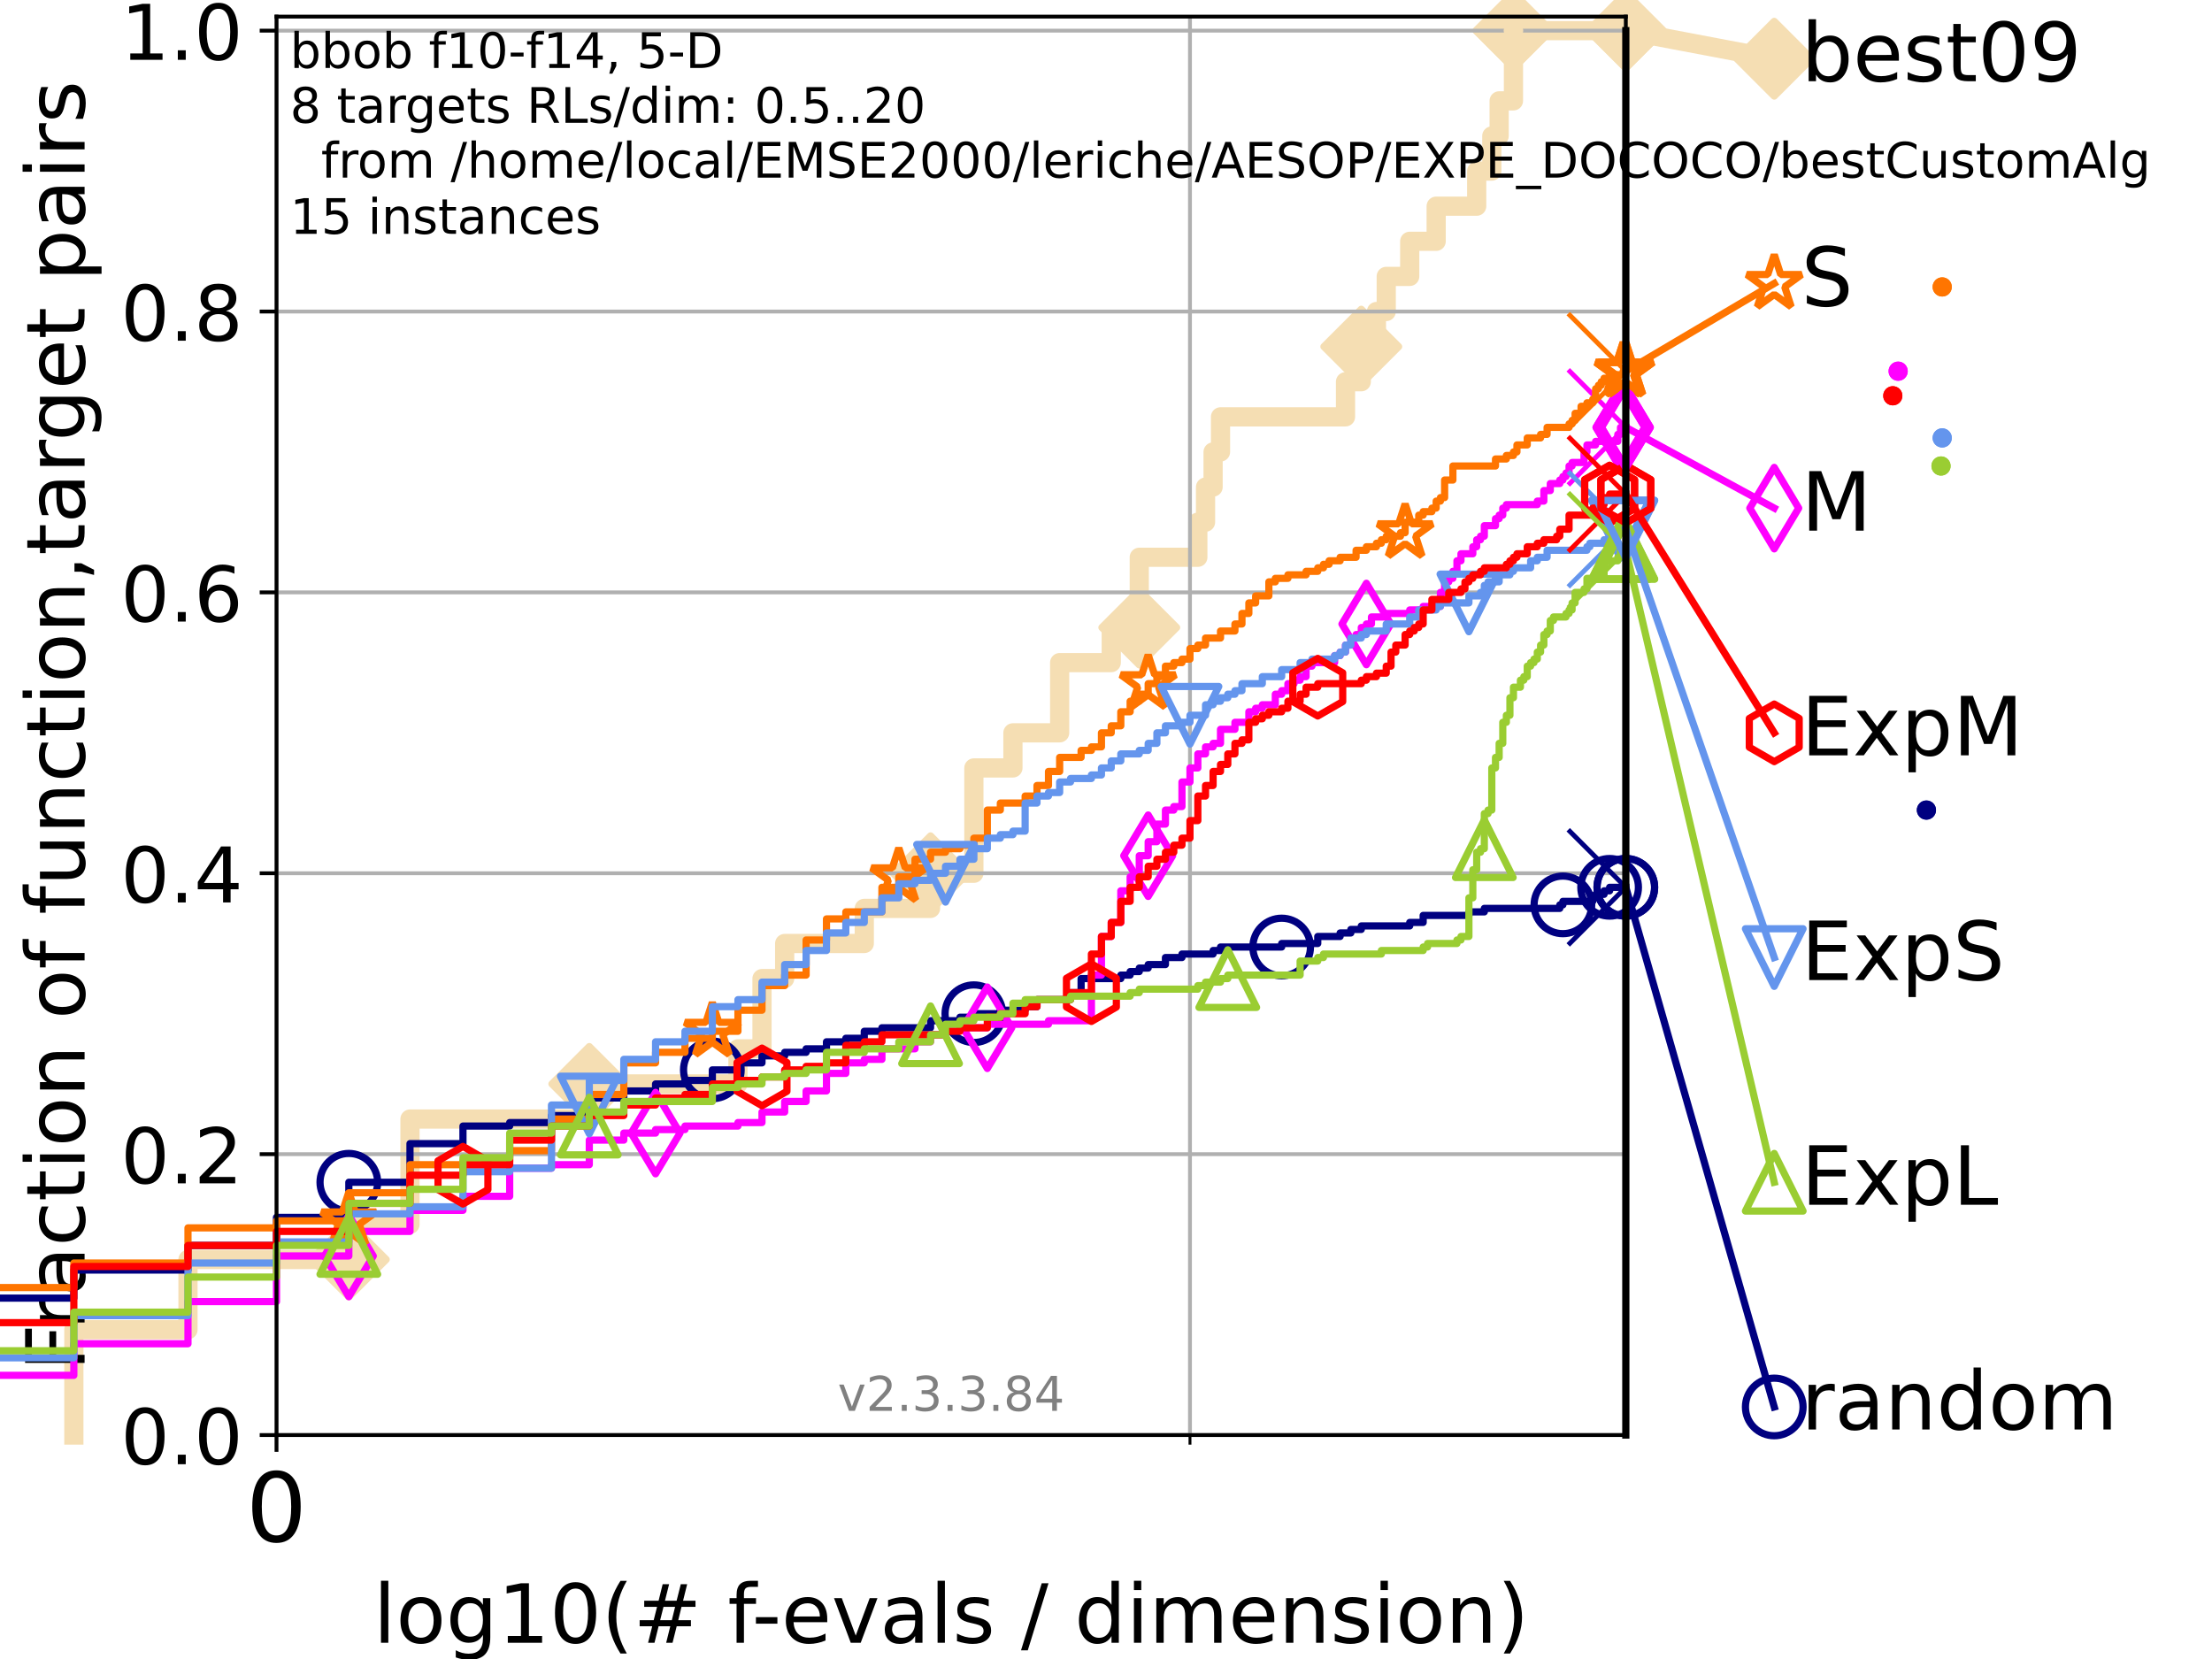 <?xml version="1.0" encoding="utf-8" standalone="no"?>
<!DOCTYPE svg PUBLIC "-//W3C//DTD SVG 1.1//EN"
  "http://www.w3.org/Graphics/SVG/1.1/DTD/svg11.dtd">
<!-- Created with matplotlib (https://matplotlib.org/) -->
<svg height="345.6pt" version="1.1" viewBox="0 0 460.8 345.6" width="460.8pt" xmlns="http://www.w3.org/2000/svg" xmlns:xlink="http://www.w3.org/1999/xlink">
 <defs>
  <style type="text/css">*{stroke-linecap:butt;stroke-linejoin:round;}</style>
 </defs>
 <g id="figure_1">
  <g id="patch_1">
   <path d="M 0 345.6 
L 460.8 345.6 
L 460.8 0 
L 0 0 
z
" style="fill:#ffffff;"/>
  </g>
  <g id="axes_1">
   <g id="patch_2">
    <path d="M 57.6 298.944 
L 338.688 298.944 
L 338.688 3.456 
L 57.6 3.456 
z
" style="fill:#ffffff;"/>
   </g>
   <g id="line2d_1">
    <path d="M 15.383 298.944 
L 15.383 277.002 
L 39.159 277.002 
L 39.159 262.374 
L 72.668 262.374 
L 72.668 255.06 
L 85.407 255.06 
L 85.407 233.117 
L 122.761 233.117 
L 122.761 225.803 
L 153.727 225.803 
L 153.727 218.489 
L 158.737 218.489 
L 158.737 203.861 
L 163.461 203.861 
L 163.461 196.547 
L 180.045 196.547 
L 180.045 189.233 
L 193.851 189.233 
L 193.851 181.919 
L 202.876 181.919 
L 202.876 159.977 
L 211.012 159.977 
L 211.012 152.663 
L 220.746 152.663 
L 220.746 138.035 
L 231.494 138.035 
L 231.494 130.721 
L 237.33 130.721 
L 237.33 116.093 
L 249.531 116.093 
L 249.531 108.778 
L 251.136 108.778 
L 251.136 101.464 
L 252.71 101.464 
L 252.71 94.15 
L 254.255 94.15 
L 254.255 86.836 
L 280.294 86.836 
L 280.294 79.522 
L 283.579 79.522 
L 283.579 72.208 
L 286.737 72.208 
L 286.737 64.894 
L 288.778 64.894 
L 288.778 57.58 
L 293.67 57.58 
L 293.67 50.266 
L 299.181 50.266 
L 299.181 42.952 
L 307.622 42.952 
L 307.622 35.638 
L 310.77 35.638 
L 310.77 28.324 
L 312.301 28.324 
L 312.301 21.01 
L 315.279 21.01 
L 315.279 6.382 
L 338.688 6.382 
" style="fill:none;stroke:#f5deb3;stroke-linecap:square;stroke-width:4;"/>
   </g>
   <g id="line2d_2">
    <defs>
     <path d="M -0 7.778 
L 7.778 0 
L 0 -7.778 
L -7.778 -0 
z
" id="mfa468eacdd" style="stroke:#f5deb3;stroke-linejoin:miter;stroke-width:1.5;"/>
    </defs>
    <g>
     <use style="fill:#f5deb3;stroke:#f5deb3;stroke-linejoin:miter;stroke-width:1.5;" x="72.668" xlink:href="#mfa468eacdd" y="262.374"/>
     <use style="fill:#f5deb3;stroke:#f5deb3;stroke-linejoin:miter;stroke-width:1.5;" x="122.761" xlink:href="#mfa468eacdd" y="225.803"/>
     <use style="fill:#f5deb3;stroke:#f5deb3;stroke-linejoin:miter;stroke-width:1.5;" x="193.851" xlink:href="#mfa468eacdd" y="181.919"/>
     <use style="fill:#f5deb3;stroke:#f5deb3;stroke-linejoin:miter;stroke-width:1.5;" x="237.33" xlink:href="#mfa468eacdd" y="130.721"/>
     <use style="fill:#f5deb3;stroke:#f5deb3;stroke-linejoin:miter;stroke-width:1.5;" x="283.579" xlink:href="#mfa468eacdd" y="72.208"/>
     <use style="fill:#f5deb3;stroke:#f5deb3;stroke-linejoin:miter;stroke-width:1.5;" x="315.279" xlink:href="#mfa468eacdd" y="6.382"/>
     <use style="fill:#f5deb3;stroke:#f5deb3;stroke-linejoin:miter;stroke-width:1.5;" x="315.279" xlink:href="#mfa468eacdd" y="6.382"/>
     <use style="fill:#f5deb3;stroke:#f5deb3;stroke-linejoin:miter;stroke-width:1.5;" x="338.688" xlink:href="#mfa468eacdd" y="6.382"/>
    </g>
   </g>
   <g id="line2d_3">
    <path style="fill:none;stroke:#f5deb3;stroke-linecap:square;stroke-width:4;"/>
    <g/>
   </g>
   <g id="line2d_4">
    <path d="M 338.688 6.382 
L 369.608 12.233 
" style="fill:none;stroke:#f5deb3;stroke-linecap:square;stroke-width:4;"/>
    <g>
     <use style="fill:#f5deb3;stroke:#f5deb3;stroke-linejoin:miter;stroke-width:1.5;" x="338.688" xlink:href="#mfa468eacdd" y="6.382"/>
     <use style="fill:#f5deb3;stroke:#f5deb3;stroke-linejoin:miter;stroke-width:1.5;" x="369.608" xlink:href="#mfa468eacdd" y="12.233"/>
    </g>
   </g>
   <g id="matplotlib.axis_1">
    <g id="xtick_1">
     <g id="line2d_5">
      <path clip-path="url(#paabae86557)" d="M 57.6 298.944 
L 57.6 3.456 
" style="fill:none;stroke:#b0b0b0;stroke-linecap:square;stroke-width:0.8;"/>
     </g>
     <g id="line2d_6">
      <defs>
       <path d="M 0 0 
L 0 3.5 
" id="m9bb79a4c40" style="stroke:#000000;stroke-width:0.8;"/>
      </defs>
      <g>
       <use style="stroke:#000000;stroke-width:0.8;" x="57.6" xlink:href="#m9bb79a4c40" y="298.944"/>
      </g>
     </g>
     <g id="text_1">
      <!-- 0 -->
      <g transform="translate(51.237 321.141)scale(0.2 -0.2)">
       <defs>
        <path d="M 31.781 66.406 
Q 24.172 66.406 20.328 58.906 
Q 16.5 51.422 16.5 36.375 
Q 16.5 21.391 20.328 13.891 
Q 24.172 6.391 31.781 6.391 
Q 39.453 6.391 43.281 13.891 
Q 47.125 21.391 47.125 36.375 
Q 47.125 51.422 43.281 58.906 
Q 39.453 66.406 31.781 66.406 
z
M 31.781 74.219 
Q 44.047 74.219 50.516 64.516 
Q 56.984 54.828 56.984 36.375 
Q 56.984 17.969 50.516 8.266 
Q 44.047 -1.422 31.781 -1.422 
Q 19.531 -1.422 13.062 8.266 
Q 6.594 17.969 6.594 36.375 
Q 6.594 54.828 13.062 64.516 
Q 19.531 74.219 31.781 74.219 
z
" id="DejaVuSans-48"/>
       </defs>
       <use xlink:href="#DejaVuSans-48"/>
      </g>
     </g>
    </g>
    <g id="xtick_2">
     <g id="line2d_7">
      <path clip-path="url(#paabae86557)" d="M 247.894 298.944 
L 247.894 3.456 
" style="fill:none;stroke:#b0b0b0;stroke-linecap:square;stroke-width:0.8;"/>
     </g>
     <g id="line2d_8">
      <defs>
       <path d="M 0 0 
L 0 2 
" id="m8b7aa5e8a6" style="stroke:#000000;stroke-width:0.6;"/>
      </defs>
      <g>
       <use style="stroke:#000000;stroke-width:0.6;" x="247.894" xlink:href="#m8b7aa5e8a6" y="298.944"/>
      </g>
     </g>
    </g>
    <g id="text_2">
     <!-- log10(# f-evals / dimension) -->
     <g transform="translate(77.764 342.218)scale(0.17 -0.17)">
      <defs>
       <path d="M 9.422 75.984 
L 18.406 75.984 
L 18.406 0 
L 9.422 0 
z
" id="DejaVuSans-108"/>
       <path d="M 30.609 48.391 
Q 23.391 48.391 19.188 42.75 
Q 14.984 37.109 14.984 27.297 
Q 14.984 17.484 19.156 11.844 
Q 23.344 6.203 30.609 6.203 
Q 37.797 6.203 41.984 11.859 
Q 46.188 17.531 46.188 27.297 
Q 46.188 37.016 41.984 42.703 
Q 37.797 48.391 30.609 48.391 
z
M 30.609 56 
Q 42.328 56 49.016 48.375 
Q 55.719 40.766 55.719 27.297 
Q 55.719 13.875 49.016 6.219 
Q 42.328 -1.422 30.609 -1.422 
Q 18.844 -1.422 12.172 6.219 
Q 5.516 13.875 5.516 27.297 
Q 5.516 40.766 12.172 48.375 
Q 18.844 56 30.609 56 
z
" id="DejaVuSans-111"/>
       <path d="M 45.406 27.984 
Q 45.406 37.75 41.375 43.109 
Q 37.359 48.484 30.078 48.484 
Q 22.859 48.484 18.828 43.109 
Q 14.797 37.75 14.797 27.984 
Q 14.797 18.266 18.828 12.891 
Q 22.859 7.516 30.078 7.516 
Q 37.359 7.516 41.375 12.891 
Q 45.406 18.266 45.406 27.984 
z
M 54.391 6.781 
Q 54.391 -7.172 48.188 -13.984 
Q 42 -20.797 29.203 -20.797 
Q 24.469 -20.797 20.266 -20.094 
Q 16.062 -19.391 12.109 -17.922 
L 12.109 -9.188 
Q 16.062 -11.328 19.922 -12.344 
Q 23.781 -13.375 27.781 -13.375 
Q 36.625 -13.375 41.016 -8.766 
Q 45.406 -4.156 45.406 5.172 
L 45.406 9.625 
Q 42.625 4.781 38.281 2.391 
Q 33.938 0 27.875 0 
Q 17.828 0 11.672 7.656 
Q 5.516 15.328 5.516 27.984 
Q 5.516 40.672 11.672 48.328 
Q 17.828 56 27.875 56 
Q 33.938 56 38.281 53.609 
Q 42.625 51.219 45.406 46.391 
L 45.406 54.688 
L 54.391 54.688 
z
" id="DejaVuSans-103"/>
       <path d="M 12.406 8.297 
L 28.516 8.297 
L 28.516 63.922 
L 10.984 60.406 
L 10.984 69.391 
L 28.422 72.906 
L 38.281 72.906 
L 38.281 8.297 
L 54.391 8.297 
L 54.391 0 
L 12.406 0 
z
" id="DejaVuSans-49"/>
       <path d="M 31 75.875 
Q 24.469 64.656 21.281 53.656 
Q 18.109 42.672 18.109 31.391 
Q 18.109 20.125 21.312 9.062 
Q 24.516 -2 31 -13.188 
L 23.188 -13.188 
Q 15.875 -1.703 12.234 9.375 
Q 8.594 20.453 8.594 31.391 
Q 8.594 42.281 12.203 53.312 
Q 15.828 64.359 23.188 75.875 
z
" id="DejaVuSans-40"/>
       <path d="M 51.125 44 
L 36.922 44 
L 32.812 27.688 
L 47.125 27.688 
z
M 43.797 71.781 
L 38.719 51.516 
L 52.984 51.516 
L 58.109 71.781 
L 65.922 71.781 
L 60.891 51.516 
L 76.125 51.516 
L 76.125 44 
L 58.984 44 
L 54.984 27.688 
L 70.516 27.688 
L 70.516 20.219 
L 53.078 20.219 
L 48 0 
L 40.188 0 
L 45.219 20.219 
L 30.906 20.219 
L 25.875 0 
L 18.016 0 
L 23.094 20.219 
L 7.719 20.219 
L 7.719 27.688 
L 24.906 27.688 
L 29 44 
L 13.281 44 
L 13.281 51.516 
L 30.906 51.516 
L 35.891 71.781 
z
" id="DejaVuSans-35"/>
       <path id="DejaVuSans-32"/>
       <path d="M 37.109 75.984 
L 37.109 68.5 
L 28.516 68.5 
Q 23.688 68.5 21.797 66.547 
Q 19.922 64.594 19.922 59.516 
L 19.922 54.688 
L 34.719 54.688 
L 34.719 47.703 
L 19.922 47.703 
L 19.922 0 
L 10.891 0 
L 10.891 47.703 
L 2.297 47.703 
L 2.297 54.688 
L 10.891 54.688 
L 10.891 58.5 
Q 10.891 67.625 15.141 71.797 
Q 19.391 75.984 28.609 75.984 
z
" id="DejaVuSans-102"/>
       <path d="M 4.891 31.391 
L 31.203 31.391 
L 31.203 23.391 
L 4.891 23.391 
z
" id="DejaVuSans-45"/>
       <path d="M 56.203 29.594 
L 56.203 25.203 
L 14.891 25.203 
Q 15.484 15.922 20.484 11.062 
Q 25.484 6.203 34.422 6.203 
Q 39.594 6.203 44.453 7.469 
Q 49.312 8.734 54.109 11.281 
L 54.109 2.781 
Q 49.266 0.734 44.188 -0.344 
Q 39.109 -1.422 33.891 -1.422 
Q 20.797 -1.422 13.156 6.188 
Q 5.516 13.812 5.516 26.812 
Q 5.516 40.234 12.766 48.109 
Q 20.016 56 32.328 56 
Q 43.359 56 49.781 48.891 
Q 56.203 41.797 56.203 29.594 
z
M 47.219 32.234 
Q 47.125 39.594 43.094 43.984 
Q 39.062 48.391 32.422 48.391 
Q 24.906 48.391 20.391 44.141 
Q 15.875 39.891 15.188 32.172 
z
" id="DejaVuSans-101"/>
       <path d="M 2.984 54.688 
L 12.5 54.688 
L 29.594 8.797 
L 46.688 54.688 
L 56.203 54.688 
L 35.688 0 
L 23.484 0 
z
" id="DejaVuSans-118"/>
       <path d="M 34.281 27.484 
Q 23.391 27.484 19.188 25 
Q 14.984 22.516 14.984 16.5 
Q 14.984 11.719 18.141 8.906 
Q 21.297 6.109 26.703 6.109 
Q 34.188 6.109 38.703 11.406 
Q 43.219 16.703 43.219 25.484 
L 43.219 27.484 
z
M 52.203 31.203 
L 52.203 0 
L 43.219 0 
L 43.219 8.297 
Q 40.141 3.328 35.547 0.953 
Q 30.953 -1.422 24.312 -1.422 
Q 15.922 -1.422 10.953 3.297 
Q 6 8.016 6 15.922 
Q 6 25.141 12.172 29.828 
Q 18.359 34.516 30.609 34.516 
L 43.219 34.516 
L 43.219 35.406 
Q 43.219 41.609 39.141 45 
Q 35.062 48.391 27.688 48.391 
Q 23 48.391 18.547 47.266 
Q 14.109 46.141 10.016 43.891 
L 10.016 52.203 
Q 14.938 54.109 19.578 55.047 
Q 24.219 56 28.609 56 
Q 40.484 56 46.344 49.844 
Q 52.203 43.703 52.203 31.203 
z
" id="DejaVuSans-97"/>
       <path d="M 44.281 53.078 
L 44.281 44.578 
Q 40.484 46.531 36.375 47.5 
Q 32.281 48.484 27.875 48.484 
Q 21.188 48.484 17.844 46.438 
Q 14.5 44.391 14.5 40.281 
Q 14.5 37.156 16.891 35.375 
Q 19.281 33.594 26.516 31.984 
L 29.594 31.297 
Q 39.156 29.25 43.188 25.516 
Q 47.219 21.781 47.219 15.094 
Q 47.219 7.469 41.188 3.016 
Q 35.156 -1.422 24.609 -1.422 
Q 20.219 -1.422 15.453 -0.562 
Q 10.688 0.297 5.422 2 
L 5.422 11.281 
Q 10.406 8.688 15.234 7.391 
Q 20.062 6.109 24.812 6.109 
Q 31.156 6.109 34.562 8.281 
Q 37.984 10.453 37.984 14.406 
Q 37.984 18.062 35.516 20.016 
Q 33.062 21.969 24.703 23.781 
L 21.578 24.516 
Q 13.234 26.266 9.516 29.906 
Q 5.812 33.547 5.812 39.891 
Q 5.812 47.609 11.281 51.797 
Q 16.75 56 26.812 56 
Q 31.781 56 36.172 55.266 
Q 40.578 54.547 44.281 53.078 
z
" id="DejaVuSans-115"/>
       <path d="M 25.391 72.906 
L 33.688 72.906 
L 8.297 -9.281 
L 0 -9.281 
z
" id="DejaVuSans-47"/>
       <path d="M 45.406 46.391 
L 45.406 75.984 
L 54.391 75.984 
L 54.391 0 
L 45.406 0 
L 45.406 8.203 
Q 42.578 3.328 38.25 0.953 
Q 33.938 -1.422 27.875 -1.422 
Q 17.969 -1.422 11.734 6.484 
Q 5.516 14.406 5.516 27.297 
Q 5.516 40.188 11.734 48.094 
Q 17.969 56 27.875 56 
Q 33.938 56 38.25 53.625 
Q 42.578 51.266 45.406 46.391 
z
M 14.797 27.297 
Q 14.797 17.391 18.875 11.75 
Q 22.953 6.109 30.078 6.109 
Q 37.203 6.109 41.297 11.75 
Q 45.406 17.391 45.406 27.297 
Q 45.406 37.203 41.297 42.844 
Q 37.203 48.484 30.078 48.484 
Q 22.953 48.484 18.875 42.844 
Q 14.797 37.203 14.797 27.297 
z
" id="DejaVuSans-100"/>
       <path d="M 9.422 54.688 
L 18.406 54.688 
L 18.406 0 
L 9.422 0 
z
M 9.422 75.984 
L 18.406 75.984 
L 18.406 64.594 
L 9.422 64.594 
z
" id="DejaVuSans-105"/>
       <path d="M 52 44.188 
Q 55.375 50.25 60.062 53.125 
Q 64.75 56 71.094 56 
Q 79.641 56 84.281 50.016 
Q 88.922 44.047 88.922 33.016 
L 88.922 0 
L 79.891 0 
L 79.891 32.719 
Q 79.891 40.578 77.094 44.375 
Q 74.312 48.188 68.609 48.188 
Q 61.625 48.188 57.562 43.547 
Q 53.516 38.922 53.516 30.906 
L 53.516 0 
L 44.484 0 
L 44.484 32.719 
Q 44.484 40.625 41.703 44.406 
Q 38.922 48.188 33.109 48.188 
Q 26.219 48.188 22.156 43.531 
Q 18.109 38.875 18.109 30.906 
L 18.109 0 
L 9.078 0 
L 9.078 54.688 
L 18.109 54.688 
L 18.109 46.188 
Q 21.188 51.219 25.484 53.609 
Q 29.781 56 35.688 56 
Q 41.656 56 45.828 52.969 
Q 50 49.953 52 44.188 
z
" id="DejaVuSans-109"/>
       <path d="M 54.891 33.016 
L 54.891 0 
L 45.906 0 
L 45.906 32.719 
Q 45.906 40.484 42.875 44.328 
Q 39.844 48.188 33.797 48.188 
Q 26.516 48.188 22.312 43.547 
Q 18.109 38.922 18.109 30.906 
L 18.109 0 
L 9.078 0 
L 9.078 54.688 
L 18.109 54.688 
L 18.109 46.188 
Q 21.344 51.125 25.703 53.562 
Q 30.078 56 35.797 56 
Q 45.219 56 50.047 50.172 
Q 54.891 44.344 54.891 33.016 
z
" id="DejaVuSans-110"/>
       <path d="M 8.016 75.875 
L 15.828 75.875 
Q 23.141 64.359 26.781 53.312 
Q 30.422 42.281 30.422 31.391 
Q 30.422 20.453 26.781 9.375 
Q 23.141 -1.703 15.828 -13.188 
L 8.016 -13.188 
Q 14.5 -2 17.703 9.062 
Q 20.906 20.125 20.906 31.391 
Q 20.906 42.672 17.703 53.656 
Q 14.5 64.656 8.016 75.875 
z
" id="DejaVuSans-41"/>
      </defs>
      <use xlink:href="#DejaVuSans-108"/>
      <use x="27.783" xlink:href="#DejaVuSans-111"/>
      <use x="88.965" xlink:href="#DejaVuSans-103"/>
      <use x="152.441" xlink:href="#DejaVuSans-49"/>
      <use x="216.064" xlink:href="#DejaVuSans-48"/>
      <use x="279.688" xlink:href="#DejaVuSans-40"/>
      <use x="318.701" xlink:href="#DejaVuSans-35"/>
      <use x="402.49" xlink:href="#DejaVuSans-32"/>
      <use x="434.277" xlink:href="#DejaVuSans-102"/>
      <use x="463.982" xlink:href="#DejaVuSans-45"/>
      <use x="500.066" xlink:href="#DejaVuSans-101"/>
      <use x="561.59" xlink:href="#DejaVuSans-118"/>
      <use x="620.77" xlink:href="#DejaVuSans-97"/>
      <use x="682.049" xlink:href="#DejaVuSans-108"/>
      <use x="709.832" xlink:href="#DejaVuSans-115"/>
      <use x="761.932" xlink:href="#DejaVuSans-32"/>
      <use x="793.719" xlink:href="#DejaVuSans-47"/>
      <use x="827.41" xlink:href="#DejaVuSans-32"/>
      <use x="859.197" xlink:href="#DejaVuSans-100"/>
      <use x="922.674" xlink:href="#DejaVuSans-105"/>
      <use x="950.457" xlink:href="#DejaVuSans-109"/>
      <use x="1047.869" xlink:href="#DejaVuSans-101"/>
      <use x="1109.393" xlink:href="#DejaVuSans-110"/>
      <use x="1172.771" xlink:href="#DejaVuSans-115"/>
      <use x="1224.871" xlink:href="#DejaVuSans-105"/>
      <use x="1252.654" xlink:href="#DejaVuSans-111"/>
      <use x="1313.836" xlink:href="#DejaVuSans-110"/>
      <use x="1377.215" xlink:href="#DejaVuSans-41"/>
     </g>
    </g>
   </g>
   <g id="matplotlib.axis_2">
    <g id="ytick_1">
     <g id="line2d_9">
      <path clip-path="url(#paabae86557)" d="M 57.6 298.944 
L 338.688 298.944 
" style="fill:none;stroke:#b0b0b0;stroke-linecap:square;stroke-width:0.8;"/>
     </g>
     <g id="line2d_10">
      <defs>
       <path d="M 0 0 
L -3.5 0 
" id="mc46d737a56" style="stroke:#000000;stroke-width:0.8;"/>
      </defs>
      <g>
       <use style="stroke:#000000;stroke-width:0.8;" x="57.6" xlink:href="#mc46d737a56" y="298.944"/>
      </g>
     </g>
     <g id="text_3">
      <!-- 0.0 -->
      <g transform="translate(25.155 305.023)scale(0.16 -0.16)">
       <defs>
        <path d="M 10.688 12.406 
L 21 12.406 
L 21 0 
L 10.688 0 
z
" id="DejaVuSans-46"/>
       </defs>
       <use xlink:href="#DejaVuSans-48"/>
       <use x="63.623" xlink:href="#DejaVuSans-46"/>
       <use x="95.41" xlink:href="#DejaVuSans-48"/>
      </g>
     </g>
    </g>
    <g id="ytick_2">
     <g id="line2d_11">
      <path clip-path="url(#paabae86557)" d="M 57.6 240.432 
L 338.688 240.432 
" style="fill:none;stroke:#b0b0b0;stroke-linecap:square;stroke-width:0.8;"/>
     </g>
     <g id="line2d_12">
      <g>
       <use style="stroke:#000000;stroke-width:0.8;" x="57.6" xlink:href="#mc46d737a56" y="240.432"/>
      </g>
     </g>
     <g id="text_4">
      <!-- 0.2 -->
      <g transform="translate(25.155 246.51)scale(0.16 -0.16)">
       <defs>
        <path d="M 19.188 8.297 
L 53.609 8.297 
L 53.609 0 
L 7.328 0 
L 7.328 8.297 
Q 12.938 14.109 22.625 23.891 
Q 32.328 33.688 34.812 36.531 
Q 39.547 41.844 41.422 45.531 
Q 43.312 49.219 43.312 52.781 
Q 43.312 58.594 39.234 62.25 
Q 35.156 65.922 28.609 65.922 
Q 23.969 65.922 18.812 64.312 
Q 13.672 62.703 7.812 59.422 
L 7.812 69.391 
Q 13.766 71.781 18.938 73 
Q 24.125 74.219 28.422 74.219 
Q 39.75 74.219 46.484 68.547 
Q 53.219 62.891 53.219 53.422 
Q 53.219 48.922 51.531 44.891 
Q 49.859 40.875 45.406 35.406 
Q 44.188 33.984 37.641 27.219 
Q 31.109 20.453 19.188 8.297 
z
" id="DejaVuSans-50"/>
       </defs>
       <use xlink:href="#DejaVuSans-48"/>
       <use x="63.623" xlink:href="#DejaVuSans-46"/>
       <use x="95.41" xlink:href="#DejaVuSans-50"/>
      </g>
     </g>
    </g>
    <g id="ytick_3">
     <g id="line2d_13">
      <path clip-path="url(#paabae86557)" d="M 57.6 181.919 
L 338.688 181.919 
" style="fill:none;stroke:#b0b0b0;stroke-linecap:square;stroke-width:0.8;"/>
     </g>
     <g id="line2d_14">
      <g>
       <use style="stroke:#000000;stroke-width:0.8;" x="57.6" xlink:href="#mc46d737a56" y="181.919"/>
      </g>
     </g>
     <g id="text_5">
      <!-- 0.4 -->
      <g transform="translate(25.155 187.998)scale(0.16 -0.16)">
       <defs>
        <path d="M 37.797 64.312 
L 12.891 25.391 
L 37.797 25.391 
z
M 35.203 72.906 
L 47.609 72.906 
L 47.609 25.391 
L 58.016 25.391 
L 58.016 17.188 
L 47.609 17.188 
L 47.609 0 
L 37.797 0 
L 37.797 17.188 
L 4.891 17.188 
L 4.891 26.703 
z
" id="DejaVuSans-52"/>
       </defs>
       <use xlink:href="#DejaVuSans-48"/>
       <use x="63.623" xlink:href="#DejaVuSans-46"/>
       <use x="95.41" xlink:href="#DejaVuSans-52"/>
      </g>
     </g>
    </g>
    <g id="ytick_4">
     <g id="line2d_15">
      <path clip-path="url(#paabae86557)" d="M 57.6 123.407 
L 338.688 123.407 
" style="fill:none;stroke:#b0b0b0;stroke-linecap:square;stroke-width:0.8;"/>
     </g>
     <g id="line2d_16">
      <g>
       <use style="stroke:#000000;stroke-width:0.8;" x="57.6" xlink:href="#mc46d737a56" y="123.407"/>
      </g>
     </g>
     <g id="text_6">
      <!-- 0.6 -->
      <g transform="translate(25.155 129.485)scale(0.16 -0.16)">
       <defs>
        <path d="M 33.016 40.375 
Q 26.375 40.375 22.484 35.828 
Q 18.609 31.297 18.609 23.391 
Q 18.609 15.531 22.484 10.953 
Q 26.375 6.391 33.016 6.391 
Q 39.656 6.391 43.531 10.953 
Q 47.406 15.531 47.406 23.391 
Q 47.406 31.297 43.531 35.828 
Q 39.656 40.375 33.016 40.375 
z
M 52.594 71.297 
L 52.594 62.312 
Q 48.875 64.062 45.094 64.984 
Q 41.312 65.922 37.594 65.922 
Q 27.828 65.922 22.672 59.328 
Q 17.531 52.734 16.797 39.406 
Q 19.672 43.656 24.016 45.922 
Q 28.375 48.188 33.594 48.188 
Q 44.578 48.188 50.953 41.516 
Q 57.328 34.859 57.328 23.391 
Q 57.328 12.156 50.688 5.359 
Q 44.047 -1.422 33.016 -1.422 
Q 20.359 -1.422 13.672 8.266 
Q 6.984 17.969 6.984 36.375 
Q 6.984 53.656 15.188 63.938 
Q 23.391 74.219 37.203 74.219 
Q 40.922 74.219 44.703 73.484 
Q 48.484 72.75 52.594 71.297 
z
" id="DejaVuSans-54"/>
       </defs>
       <use xlink:href="#DejaVuSans-48"/>
       <use x="63.623" xlink:href="#DejaVuSans-46"/>
       <use x="95.41" xlink:href="#DejaVuSans-54"/>
      </g>
     </g>
    </g>
    <g id="ytick_5">
     <g id="line2d_17">
      <path clip-path="url(#paabae86557)" d="M 57.6 64.894 
L 338.688 64.894 
" style="fill:none;stroke:#b0b0b0;stroke-linecap:square;stroke-width:0.8;"/>
     </g>
     <g id="line2d_18">
      <g>
       <use style="stroke:#000000;stroke-width:0.8;" x="57.6" xlink:href="#mc46d737a56" y="64.894"/>
      </g>
     </g>
     <g id="text_7">
      <!-- 0.8 -->
      <g transform="translate(25.155 70.973)scale(0.16 -0.16)">
       <defs>
        <path d="M 31.781 34.625 
Q 24.75 34.625 20.719 30.859 
Q 16.703 27.094 16.703 20.516 
Q 16.703 13.922 20.719 10.156 
Q 24.75 6.391 31.781 6.391 
Q 38.812 6.391 42.859 10.172 
Q 46.922 13.969 46.922 20.516 
Q 46.922 27.094 42.891 30.859 
Q 38.875 34.625 31.781 34.625 
z
M 21.922 38.812 
Q 15.578 40.375 12.031 44.719 
Q 8.5 49.078 8.5 55.328 
Q 8.5 64.062 14.719 69.141 
Q 20.953 74.219 31.781 74.219 
Q 42.672 74.219 48.875 69.141 
Q 55.078 64.062 55.078 55.328 
Q 55.078 49.078 51.531 44.719 
Q 48 40.375 41.703 38.812 
Q 48.828 37.156 52.797 32.312 
Q 56.781 27.484 56.781 20.516 
Q 56.781 9.906 50.312 4.234 
Q 43.844 -1.422 31.781 -1.422 
Q 19.734 -1.422 13.25 4.234 
Q 6.781 9.906 6.781 20.516 
Q 6.781 27.484 10.781 32.312 
Q 14.797 37.156 21.922 38.812 
z
M 18.312 54.391 
Q 18.312 48.734 21.844 45.562 
Q 25.391 42.391 31.781 42.391 
Q 38.141 42.391 41.719 45.562 
Q 45.312 48.734 45.312 54.391 
Q 45.312 60.062 41.719 63.234 
Q 38.141 66.406 31.781 66.406 
Q 25.391 66.406 21.844 63.234 
Q 18.312 60.062 18.312 54.391 
z
" id="DejaVuSans-56"/>
       </defs>
       <use xlink:href="#DejaVuSans-48"/>
       <use x="63.623" xlink:href="#DejaVuSans-46"/>
       <use x="95.41" xlink:href="#DejaVuSans-56"/>
      </g>
     </g>
    </g>
    <g id="ytick_6">
     <g id="line2d_19">
      <path clip-path="url(#paabae86557)" d="M 57.6 6.382 
L 338.688 6.382 
" style="fill:none;stroke:#b0b0b0;stroke-linecap:square;stroke-width:0.8;"/>
     </g>
     <g id="line2d_20">
      <g>
       <use style="stroke:#000000;stroke-width:0.8;" x="57.6" xlink:href="#mc46d737a56" y="6.382"/>
      </g>
     </g>
     <g id="text_8">
      <!-- 1.0 -->
      <g transform="translate(25.155 12.46)scale(0.16 -0.16)">
       <use xlink:href="#DejaVuSans-49"/>
       <use x="63.623" xlink:href="#DejaVuSans-46"/>
       <use x="95.41" xlink:href="#DejaVuSans-48"/>
      </g>
     </g>
    </g>
    <g id="text_9">
     <!-- Fraction of function,target pairs -->
     <g transform="translate(17.62 285.585)rotate(-90)scale(0.17 -0.17)">
      <defs>
       <path d="M 9.812 72.906 
L 51.703 72.906 
L 51.703 64.594 
L 19.672 64.594 
L 19.672 43.109 
L 48.578 43.109 
L 48.578 34.812 
L 19.672 34.812 
L 19.672 0 
L 9.812 0 
z
" id="DejaVuSans-70"/>
       <path d="M 41.109 46.297 
Q 39.594 47.172 37.812 47.578 
Q 36.031 48 33.891 48 
Q 26.266 48 22.188 43.047 
Q 18.109 38.094 18.109 28.812 
L 18.109 0 
L 9.078 0 
L 9.078 54.688 
L 18.109 54.688 
L 18.109 46.188 
Q 20.953 51.172 25.484 53.578 
Q 30.031 56 36.531 56 
Q 37.453 56 38.578 55.875 
Q 39.703 55.766 41.062 55.516 
z
" id="DejaVuSans-114"/>
       <path d="M 48.781 52.594 
L 48.781 44.188 
Q 44.969 46.297 41.141 47.344 
Q 37.312 48.391 33.406 48.391 
Q 24.656 48.391 19.812 42.844 
Q 14.984 37.312 14.984 27.297 
Q 14.984 17.281 19.812 11.734 
Q 24.656 6.203 33.406 6.203 
Q 37.312 6.203 41.141 7.25 
Q 44.969 8.297 48.781 10.406 
L 48.781 2.094 
Q 45.016 0.344 40.984 -0.531 
Q 36.969 -1.422 32.422 -1.422 
Q 20.062 -1.422 12.781 6.344 
Q 5.516 14.109 5.516 27.297 
Q 5.516 40.672 12.859 48.328 
Q 20.219 56 33.016 56 
Q 37.156 56 41.109 55.141 
Q 45.062 54.297 48.781 52.594 
z
" id="DejaVuSans-99"/>
       <path d="M 18.312 70.219 
L 18.312 54.688 
L 36.812 54.688 
L 36.812 47.703 
L 18.312 47.703 
L 18.312 18.016 
Q 18.312 11.328 20.141 9.422 
Q 21.969 7.516 27.594 7.516 
L 36.812 7.516 
L 36.812 0 
L 27.594 0 
Q 17.188 0 13.234 3.875 
Q 9.281 7.766 9.281 18.016 
L 9.281 47.703 
L 2.688 47.703 
L 2.688 54.688 
L 9.281 54.688 
L 9.281 70.219 
z
" id="DejaVuSans-116"/>
       <path d="M 8.5 21.578 
L 8.5 54.688 
L 17.484 54.688 
L 17.484 21.922 
Q 17.484 14.156 20.5 10.266 
Q 23.531 6.391 29.594 6.391 
Q 36.859 6.391 41.078 11.031 
Q 45.312 15.672 45.312 23.688 
L 45.312 54.688 
L 54.297 54.688 
L 54.297 0 
L 45.312 0 
L 45.312 8.406 
Q 42.047 3.422 37.719 1 
Q 33.406 -1.422 27.688 -1.422 
Q 18.266 -1.422 13.375 4.438 
Q 8.5 10.297 8.5 21.578 
z
M 31.109 56 
z
" id="DejaVuSans-117"/>
       <path d="M 11.719 12.406 
L 22.016 12.406 
L 22.016 4 
L 14.016 -11.625 
L 7.719 -11.625 
L 11.719 4 
z
" id="DejaVuSans-44"/>
       <path d="M 18.109 8.203 
L 18.109 -20.797 
L 9.078 -20.797 
L 9.078 54.688 
L 18.109 54.688 
L 18.109 46.391 
Q 20.953 51.266 25.266 53.625 
Q 29.594 56 35.594 56 
Q 45.562 56 51.781 48.094 
Q 58.016 40.188 58.016 27.297 
Q 58.016 14.406 51.781 6.484 
Q 45.562 -1.422 35.594 -1.422 
Q 29.594 -1.422 25.266 0.953 
Q 20.953 3.328 18.109 8.203 
z
M 48.688 27.297 
Q 48.688 37.203 44.609 42.844 
Q 40.531 48.484 33.406 48.484 
Q 26.266 48.484 22.188 42.844 
Q 18.109 37.203 18.109 27.297 
Q 18.109 17.391 22.188 11.75 
Q 26.266 6.109 33.406 6.109 
Q 40.531 6.109 44.609 11.75 
Q 48.688 17.391 48.688 27.297 
z
" id="DejaVuSans-112"/>
      </defs>
      <use xlink:href="#DejaVuSans-70"/>
      <use x="50.27" xlink:href="#DejaVuSans-114"/>
      <use x="91.383" xlink:href="#DejaVuSans-97"/>
      <use x="152.662" xlink:href="#DejaVuSans-99"/>
      <use x="207.643" xlink:href="#DejaVuSans-116"/>
      <use x="246.852" xlink:href="#DejaVuSans-105"/>
      <use x="274.635" xlink:href="#DejaVuSans-111"/>
      <use x="335.816" xlink:href="#DejaVuSans-110"/>
      <use x="399.195" xlink:href="#DejaVuSans-32"/>
      <use x="430.982" xlink:href="#DejaVuSans-111"/>
      <use x="492.164" xlink:href="#DejaVuSans-102"/>
      <use x="527.369" xlink:href="#DejaVuSans-32"/>
      <use x="559.156" xlink:href="#DejaVuSans-102"/>
      <use x="594.361" xlink:href="#DejaVuSans-117"/>
      <use x="657.74" xlink:href="#DejaVuSans-110"/>
      <use x="721.119" xlink:href="#DejaVuSans-99"/>
      <use x="776.1" xlink:href="#DejaVuSans-116"/>
      <use x="815.309" xlink:href="#DejaVuSans-105"/>
      <use x="843.092" xlink:href="#DejaVuSans-111"/>
      <use x="904.273" xlink:href="#DejaVuSans-110"/>
      <use x="967.652" xlink:href="#DejaVuSans-44"/>
      <use x="999.439" xlink:href="#DejaVuSans-116"/>
      <use x="1038.648" xlink:href="#DejaVuSans-97"/>
      <use x="1099.928" xlink:href="#DejaVuSans-114"/>
      <use x="1139.291" xlink:href="#DejaVuSans-103"/>
      <use x="1202.768" xlink:href="#DejaVuSans-101"/>
      <use x="1264.291" xlink:href="#DejaVuSans-116"/>
      <use x="1303.5" xlink:href="#DejaVuSans-32"/>
      <use x="1335.287" xlink:href="#DejaVuSans-112"/>
      <use x="1398.764" xlink:href="#DejaVuSans-97"/>
      <use x="1460.043" xlink:href="#DejaVuSans-105"/>
      <use x="1487.826" xlink:href="#DejaVuSans-114"/>
      <use x="1528.939" xlink:href="#DejaVuSans-115"/>
     </g>
    </g>
   </g>
   <g id="line2d_21">
    <defs>
     <path d="M 0 1.5 
C 0.398 1.5 0.779 1.342 1.061 1.061 
C 1.342 0.779 1.5 0.398 1.5 0 
C 1.5 -0.398 1.342 -0.779 1.061 -1.061 
C 0.779 -1.342 0.398 -1.5 0 -1.5 
C -0.398 -1.5 -0.779 -1.342 -1.061 -1.061 
C -1.342 -0.779 -1.5 -0.398 -1.5 0 
C -1.5 0.398 -1.342 0.779 -1.061 1.061 
C -0.779 1.342 -0.398 1.5 0 1.5 
z
" id="m12bda21a82" style="stroke:#f5deb3;"/>
    </defs>
    <g>
     <use style="fill:#f5deb3;stroke:#f5deb3;" x="315.279" xlink:href="#m12bda21a82" y="6.382"/>
     <use style="fill:#f5deb3;stroke:#f5deb3;" x="315.279" xlink:href="#m12bda21a82" y="6.382"/>
    </g>
   </g>
   <g id="line2d_22">
    <defs>
     <path d="M 0 1.5 
C 0.398 1.5 0.779 1.342 1.061 1.061 
C 1.342 0.779 1.5 0.398 1.5 0 
C 1.5 -0.398 1.342 -0.779 1.061 -1.061 
C 0.779 -1.342 0.398 -1.5 0 -1.5 
C -0.398 -1.5 -0.779 -1.342 -1.061 -1.061 
C -1.342 -0.779 -1.5 -0.398 -1.5 0 
C -1.5 0.398 -1.342 0.779 -1.061 1.061 
C -0.779 1.342 -0.398 1.5 0 1.5 
z
" id="m7e8d45de8a" style="stroke:#000080;"/>
    </defs>
    <g>
     <use style="fill:#000080;stroke:#000080;" x="401.306" xlink:href="#m7e8d45de8a" y="168.754"/>
     <use style="fill:#000080;stroke:#000080;" x="401.306" xlink:href="#m7e8d45de8a" y="168.754"/>
    </g>
   </g>
   <g id="line2d_23">
    <path d="M -1 270.419 
L 15.383 270.419 
L 15.383 264.568 
L 39.159 264.568 
L 39.159 259.448 
L 57.6 259.448 
L 57.6 253.597 
L 72.668 253.597 
L 72.668 246.283 
L 85.407 246.283 
L 85.407 238.237 
L 96.443 238.237 
L 96.443 234.58 
L 106.177 234.58 
L 106.177 233.849 
L 114.884 233.849 
L 114.884 232.386 
L 122.761 232.386 
L 122.761 228.729 
L 129.952 228.729 
L 129.952 227.266 
L 136.567 227.266 
L 136.567 225.803 
L 142.692 225.803 
L 142.692 225.072 
L 148.394 225.072 
L 148.394 222.878 
L 153.727 222.878 
L 153.727 221.415 
L 158.737 221.415 
L 158.737 219.952 
L 163.461 219.952 
L 163.461 219.221 
L 167.93 219.221 
L 167.93 218.489 
L 172.169 218.489 
L 172.169 217.027 
L 176.201 217.027 
L 176.201 216.295 
L 180.045 216.295 
L 180.045 214.832 
L 183.719 214.832 
L 183.719 214.101 
L 193.851 214.101 
L 193.851 212.638 
L 199.976 212.638 
L 199.976 211.907 
L 202.876 211.907 
L 202.876 211.175 
L 208.388 211.175 
L 208.388 210.444 
L 213.555 210.444 
L 213.555 209.712 
L 216.022 209.712 
L 216.022 208.25 
L 223.01 208.25 
L 223.01 206.787 
L 225.214 206.787 
L 225.214 203.861 
L 233.485 203.861 
L 233.485 203.13 
L 235.43 203.13 
L 235.43 202.398 
L 237.33 202.398 
L 237.33 201.667 
L 239.187 201.667 
L 239.187 200.936 
L 242.781 200.936 
L 242.781 199.473 
L 246.225 199.473 
L 246.225 198.741 
L 252.71 198.741 
L 252.71 198.01 
L 254.255 198.01 
L 254.255 197.279 
L 266.994 197.279 
L 266.994 196.547 
L 274.513 196.547 
L 274.513 195.084 
L 279.17 195.084 
L 279.17 194.353 
L 281.404 194.353 
L 281.404 193.622 
L 283.579 193.622 
L 283.579 192.89 
L 293.67 192.89 
L 293.67 192.159 
L 296.471 192.159 
L 296.471 190.696 
L 306.001 190.696 
L 306.001 189.965 
L 309.211 189.965 
L 309.211 189.233 
L 324.932 189.233 
L 324.932 188.502 
L 325.58 188.502 
L 325.58 187.77 
L 331.797 187.77 
L 331.797 187.039 
L 332.394 187.039 
L 332.394 186.307 
L 334.158 186.307 
L 334.158 185.576 
L 335.314 185.576 
L 335.314 184.845 
L 338.688 184.845 
" style="fill:none;stroke:#000080;stroke-linecap:square;stroke-width:1.5;"/>
   </g>
   <g id="line2d_24">
    <defs>
     <path d="M 0 6 
C 1.591 6 3.117 5.368 4.243 4.243 
C 5.368 3.117 6 1.591 6 0 
C 6 -1.591 5.368 -3.117 4.243 -4.243 
C 3.117 -5.368 1.591 -6 0 -6 
C -1.591 -6 -3.117 -5.368 -4.243 -4.243 
C -5.368 -3.117 -6 -1.591 -6 0 
C -6 1.591 -5.368 3.117 -4.243 4.243 
C -3.117 5.368 -1.591 6 0 6 
z
" id="me44c2739dc" style="stroke:#000080;stroke-width:1.5;"/>
    </defs>
    <g>
     <use style="fill-opacity:0;stroke:#000080;stroke-width:1.5;" x="72.668" xlink:href="#me44c2739dc" y="246.283"/>
     <use style="fill-opacity:0;stroke:#000080;stroke-width:1.5;" x="148.394" xlink:href="#me44c2739dc" y="222.878"/>
     <use style="fill-opacity:0;stroke:#000080;stroke-width:1.5;" x="202.876" xlink:href="#me44c2739dc" y="211.175"/>
     <use style="fill-opacity:0;stroke:#000080;stroke-width:1.5;" x="266.994" xlink:href="#me44c2739dc" y="197.279"/>
     <use style="fill-opacity:0;stroke:#000080;stroke-width:1.5;" x="325.58" xlink:href="#me44c2739dc" y="188.502"/>
     <use style="fill-opacity:0;stroke:#000080;stroke-width:1.5;" x="335.314" xlink:href="#me44c2739dc" y="184.845"/>
     <use style="fill-opacity:0;stroke:#000080;stroke-width:1.5;" x="338.688" xlink:href="#me44c2739dc" y="184.845"/>
    </g>
   </g>
   <g id="line2d_25">
    <path style="fill:none;stroke:#000080;stroke-linecap:square;stroke-width:1.5;"/>
    <g/>
   </g>
   <g id="line2d_26">
    <path clip-path="url(#paabae86557)" d="M 338.688 184.845 
" style="fill:none;stroke:#000080;stroke-linecap:square;stroke-width:1.5;"/>
    <defs>
     <path d="M -12 12 
L 12 -12 
M -12 -12 
L 12 12 
" id="m1a4d2515d7" style="stroke:#000080;"/>
    </defs>
    <g clip-path="url(#paabae86557)">
     <use style="fill:#000080;stroke:#000080;" x="338.688" xlink:href="#m1a4d2515d7" y="184.845"/>
    </g>
   </g>
   <g id="line2d_27">
    <defs>
     <path d="M 0 1.5 
C 0.398 1.5 0.779 1.342 1.061 1.061 
C 1.342 0.779 1.5 0.398 1.5 0 
C 1.5 -0.398 1.342 -0.779 1.061 -1.061 
C 0.779 -1.342 0.398 -1.5 0 -1.5 
C -0.398 -1.5 -0.779 -1.342 -1.061 -1.061 
C -1.342 -0.779 -1.5 -0.398 -1.5 0 
C -1.5 0.398 -1.342 0.779 -1.061 1.061 
C -0.779 1.342 -0.398 1.5 0 1.5 
z
" id="m7a507ff3cc" style="stroke:#ff00ff;"/>
    </defs>
    <g>
     <use style="fill:#ff00ff;stroke:#ff00ff;" x="395.42" xlink:href="#m7a507ff3cc" y="77.328"/>
     <use style="fill:#ff00ff;stroke:#ff00ff;" x="395.42" xlink:href="#m7a507ff3cc" y="77.328"/>
    </g>
   </g>
   <g id="line2d_28">
    <path d="M -1 286.51 
L 15.383 286.51 
L 15.383 279.927 
L 39.159 279.927 
L 39.159 271.151 
L 57.6 271.151 
L 57.6 261.642 
L 72.668 261.642 
L 72.668 256.522 
L 85.407 256.522 
L 85.407 252.134 
L 96.443 252.134 
L 96.443 249.208 
L 106.177 249.208 
L 106.177 243.357 
L 114.884 243.357 
L 114.884 242.626 
L 122.761 242.626 
L 122.761 237.506 
L 129.952 237.506 
L 129.952 236.043 
L 136.567 236.043 
L 136.567 235.312 
L 142.692 235.312 
L 142.692 234.58 
L 153.727 234.58 
L 153.727 233.849 
L 158.737 233.849 
L 158.737 231.655 
L 163.461 231.655 
L 163.461 229.46 
L 167.93 229.46 
L 167.93 227.266 
L 172.169 227.266 
L 172.169 223.609 
L 176.201 223.609 
L 176.201 221.415 
L 180.045 221.415 
L 180.045 220.684 
L 183.719 220.684 
L 183.719 218.489 
L 190.61 218.489 
L 190.61 217.027 
L 193.851 217.027 
L 193.851 215.564 
L 196.97 215.564 
L 196.97 214.101 
L 205.678 214.101 
L 205.678 213.37 
L 218.417 213.37 
L 218.417 212.638 
L 227.361 212.638 
L 227.361 203.13 
L 229.453 203.13 
L 229.453 195.084 
L 231.494 195.084 
L 231.494 192.159 
L 233.485 192.159 
L 233.485 185.576 
L 235.43 185.576 
L 235.43 182.65 
L 237.33 182.65 
L 237.33 178.262 
L 239.187 178.262 
L 239.187 175.336 
L 241.003 175.336 
L 241.003 171.679 
L 242.781 171.679 
L 242.781 168.754 
L 244.521 168.754 
L 244.521 168.022 
L 246.225 168.022 
L 246.225 162.902 
L 247.894 162.902 
L 247.894 159.977 
L 249.531 159.977 
L 249.531 157.051 
L 251.136 157.051 
L 251.136 155.588 
L 252.71 155.588 
L 252.71 154.857 
L 254.255 154.857 
L 254.255 151.931 
L 257.26 151.931 
L 257.26 150.469 
L 260.16 150.469 
L 260.16 148.274 
L 261.573 148.274 
L 261.573 147.543 
L 262.962 147.543 
L 262.962 146.812 
L 265.672 146.812 
L 265.672 144.617 
L 266.994 144.617 
L 266.994 143.886 
L 268.296 143.886 
L 268.296 142.423 
L 269.577 142.423 
L 269.577 141.692 
L 270.839 141.692 
L 270.839 140.96 
L 272.082 140.96 
L 272.082 138.766 
L 273.306 138.766 
L 273.306 138.035 
L 278.03 138.035 
L 278.03 136.572 
L 279.17 136.572 
L 279.17 135.84 
L 280.294 135.84 
L 280.294 134.378 
L 281.404 134.378 
L 281.404 132.915 
L 282.498 132.915 
L 282.498 132.183 
L 283.579 132.183 
L 283.579 130.721 
L 284.645 130.721 
L 284.645 129.989 
L 285.698 129.989 
L 285.698 128.526 
L 288.778 128.526 
L 288.778 127.795 
L 293.67 127.795 
L 293.67 127.064 
L 296.471 127.064 
L 296.471 126.332 
L 300.065 126.332 
L 300.065 123.407 
L 300.94 123.407 
L 300.94 121.212 
L 301.805 121.212 
L 301.805 120.481 
L 302.662 120.481 
L 302.662 119.018 
L 303.509 119.018 
L 303.509 116.824 
L 304.348 116.824 
L 304.348 115.361 
L 306.815 115.361 
L 306.815 113.898 
L 307.622 113.898 
L 307.622 112.435 
L 308.42 112.435 
L 308.42 111.704 
L 309.211 111.704 
L 309.211 109.51 
L 311.539 109.51 
L 311.539 108.047 
L 312.301 108.047 
L 312.301 107.316 
L 313.056 107.316 
L 313.056 105.853 
L 313.804 105.853 
L 313.804 105.121 
L 320.247 105.121 
L 320.247 104.39 
L 321.613 104.39 
L 321.613 102.196 
L 322.956 102.196 
L 322.956 100.733 
L 324.932 100.733 
L 324.932 100.002 
L 325.58 100.002 
L 325.58 99.27 
L 326.223 99.27 
L 326.223 98.539 
L 326.862 98.539 
L 326.862 97.076 
L 327.495 97.076 
L 327.495 96.345 
L 329.981 96.345 
L 329.981 94.15 
L 330.591 94.15 
L 330.591 92.688 
L 332.394 92.688 
L 332.394 91.956 
L 337.018 91.956 
L 337.018 90.493 
L 337.579 90.493 
L 337.579 89.03 
L 338.688 89.03 
L 338.688 89.03 
" style="fill:none;stroke:#ff00ff;stroke-linecap:square;stroke-width:1.5;"/>
   </g>
   <g id="line2d_29">
    <defs>
     <path d="M -0 8.485 
L 5.091 0 
L 0 -8.485 
L -5.091 -0 
z
" id="m7131f42142" style="stroke:#ff00ff;stroke-linejoin:miter;stroke-width:1.5;"/>
    </defs>
    <g>
     <use style="fill-opacity:0;stroke:#ff00ff;stroke-linejoin:miter;stroke-width:1.5;" x="72.668" xlink:href="#m7131f42142" y="261.642"/>
     <use style="fill-opacity:0;stroke:#ff00ff;stroke-linejoin:miter;stroke-width:1.5;" x="136.567" xlink:href="#m7131f42142" y="236.043"/>
     <use style="fill-opacity:0;stroke:#ff00ff;stroke-linejoin:miter;stroke-width:1.5;" x="205.678" xlink:href="#m7131f42142" y="214.101"/>
     <use style="fill-opacity:0;stroke:#ff00ff;stroke-linejoin:miter;stroke-width:1.5;" x="239.187" xlink:href="#m7131f42142" y="178.262"/>
     <use style="fill-opacity:0;stroke:#ff00ff;stroke-linejoin:miter;stroke-width:1.5;" x="284.645" xlink:href="#m7131f42142" y="129.989"/>
     <use style="fill-opacity:0;stroke:#ff00ff;stroke-linejoin:miter;stroke-width:1.5;" x="337.579" xlink:href="#m7131f42142" y="89.03"/>
     <use style="fill-opacity:0;stroke:#ff00ff;stroke-linejoin:miter;stroke-width:1.5;" x="337.579" xlink:href="#m7131f42142" y="89.03"/>
     <use style="fill-opacity:0;stroke:#ff00ff;stroke-linejoin:miter;stroke-width:1.5;" x="338.688" xlink:href="#m7131f42142" y="89.03"/>
    </g>
   </g>
   <g id="line2d_30">
    <path style="fill:none;stroke:#ff00ff;stroke-linecap:square;stroke-width:1.5;"/>
    <g/>
   </g>
   <g id="line2d_31">
    <path clip-path="url(#paabae86557)" d="M 338.688 89.03 
" style="fill:none;stroke:#ff00ff;stroke-linecap:square;stroke-width:1.5;"/>
    <defs>
     <path d="M -12 12 
L 12 -12 
M -12 -12 
L 12 12 
" id="m2161fdcff9" style="stroke:#ff00ff;"/>
    </defs>
    <g clip-path="url(#paabae86557)">
     <use style="fill:#ff00ff;stroke:#ff00ff;" x="338.688" xlink:href="#m2161fdcff9" y="89.03"/>
    </g>
   </g>
   <g id="line2d_32">
    <defs>
     <path d="M 0 1.5 
C 0.398 1.5 0.779 1.342 1.061 1.061 
C 1.342 0.779 1.5 0.398 1.5 0 
C 1.5 -0.398 1.342 -0.779 1.061 -1.061 
C 0.779 -1.342 0.398 -1.5 0 -1.5 
C -0.398 -1.5 -0.779 -1.342 -1.061 -1.061 
C -1.342 -0.779 -1.5 -0.398 -1.5 0 
C -1.5 0.398 -1.342 0.779 -1.061 1.061 
C -0.779 1.342 -0.398 1.5 0 1.5 
z
" id="m663439ae2e" style="stroke:#ff7500;"/>
    </defs>
    <g>
     <use style="fill:#ff7500;stroke:#ff7500;" x="404.597" xlink:href="#m663439ae2e" y="59.774"/>
     <use style="fill:#ff7500;stroke:#ff7500;" x="404.597" xlink:href="#m663439ae2e" y="59.774"/>
    </g>
   </g>
   <g id="line2d_33">
    <path d="M -1 268.225 
L 15.383 268.225 
L 15.383 263.105 
L 39.159 263.105 
L 39.159 255.791 
L 57.6 255.791 
L 57.6 254.328 
L 72.668 254.328 
L 72.668 248.477 
L 85.407 248.477 
L 85.407 242.626 
L 96.443 242.626 
L 96.443 241.894 
L 106.177 241.894 
L 106.177 239.7 
L 114.884 239.7 
L 114.884 233.117 
L 122.761 233.117 
L 122.761 227.998 
L 129.952 227.998 
L 129.952 221.415 
L 136.567 221.415 
L 136.567 219.221 
L 142.692 219.221 
L 142.692 216.295 
L 148.394 216.295 
L 148.394 214.832 
L 153.727 214.832 
L 153.727 210.444 
L 158.737 210.444 
L 158.737 205.324 
L 163.461 205.324 
L 163.461 203.13 
L 167.93 203.13 
L 167.93 195.816 
L 172.169 195.816 
L 172.169 191.427 
L 176.201 191.427 
L 176.201 189.965 
L 183.719 189.965 
L 183.719 184.845 
L 187.236 184.845 
L 187.236 182.65 
L 190.61 182.65 
L 190.61 178.993 
L 193.851 178.993 
L 193.851 177.531 
L 196.97 177.531 
L 196.97 176.799 
L 199.976 176.799 
L 199.976 176.068 
L 202.876 176.068 
L 202.876 174.605 
L 205.678 174.605 
L 205.678 168.754 
L 208.388 168.754 
L 208.388 167.291 
L 213.555 167.291 
L 213.555 165.828 
L 216.022 165.828 
L 216.022 163.634 
L 218.417 163.634 
L 218.417 160.708 
L 220.746 160.708 
L 220.746 157.783 
L 225.214 157.783 
L 225.214 156.32 
L 227.361 156.32 
L 227.361 155.588 
L 229.453 155.588 
L 229.453 152.663 
L 231.494 152.663 
L 231.494 151.2 
L 233.485 151.2 
L 233.485 148.274 
L 235.43 148.274 
L 235.43 146.08 
L 237.33 146.08 
L 237.33 144.617 
L 239.187 144.617 
L 239.187 142.423 
L 241.003 142.423 
L 241.003 140.96 
L 242.781 140.96 
L 242.781 138.766 
L 244.521 138.766 
L 244.521 138.035 
L 246.225 138.035 
L 246.225 137.303 
L 247.894 137.303 
L 247.894 135.109 
L 249.531 135.109 
L 249.531 134.378 
L 251.136 134.378 
L 251.136 132.915 
L 254.255 132.915 
L 254.255 131.452 
L 257.26 131.452 
L 257.26 129.989 
L 258.723 129.989 
L 258.723 127.795 
L 260.16 127.795 
L 260.16 125.601 
L 261.573 125.601 
L 261.573 124.138 
L 264.328 124.138 
L 264.328 121.212 
L 265.672 121.212 
L 265.672 120.481 
L 268.296 120.481 
L 268.296 119.75 
L 272.082 119.75 
L 272.082 119.018 
L 274.513 119.018 
L 274.513 118.287 
L 275.702 118.287 
L 275.702 117.555 
L 276.874 117.555 
L 276.874 116.824 
L 279.17 116.824 
L 279.17 116.093 
L 282.498 116.093 
L 282.498 114.63 
L 284.645 114.63 
L 284.645 113.898 
L 286.737 113.898 
L 286.737 113.167 
L 287.764 113.167 
L 287.764 112.435 
L 288.778 112.435 
L 288.778 111.704 
L 291.748 111.704 
L 291.748 110.973 
L 292.714 110.973 
L 292.714 108.778 
L 295.548 108.778 
L 295.548 107.316 
L 296.471 107.316 
L 296.471 106.584 
L 298.288 106.584 
L 298.288 105.853 
L 299.181 105.853 
L 299.181 104.39 
L 300.065 104.39 
L 300.065 103.659 
L 300.94 103.659 
L 300.94 100.002 
L 302.662 100.002 
L 302.662 97.076 
L 311.539 97.076 
L 311.539 95.613 
L 313.804 95.613 
L 313.804 94.882 
L 315.279 94.882 
L 315.279 94.15 
L 316.007 94.15 
L 316.007 92.688 
L 318.154 92.688 
L 318.154 91.225 
L 320.932 91.225 
L 320.932 90.493 
L 322.287 90.493 
L 322.287 89.03 
L 326.862 89.03 
L 326.862 88.299 
L 327.495 88.299 
L 327.495 87.568 
L 328.123 87.568 
L 328.123 86.105 
L 329.366 86.105 
L 329.366 84.642 
L 330.591 84.642 
L 330.591 83.911 
L 331.797 83.911 
L 331.797 83.179 
L 332.394 83.179 
L 332.394 80.985 
L 332.986 80.985 
L 332.986 80.254 
L 333.574 80.254 
L 333.574 79.522 
L 334.158 79.522 
L 334.158 78.791 
L 335.314 78.791 
L 335.314 78.059 
L 338.135 78.059 
L 338.135 77.328 
L 338.688 77.328 
L 338.688 77.328 
" style="fill:none;stroke:#ff7500;stroke-linecap:square;stroke-width:1.5;"/>
   </g>
   <g id="line2d_34">
    <defs>
     <path d="M 0 -6 
L -1.347 -1.854 
L -5.706 -1.854 
L -2.18 0.708 
L -3.527 4.854 
L -0 2.292 
L 3.527 4.854 
L 2.18 0.708 
L 5.706 -1.854 
L 1.347 -1.854 
z
" id="mab6ad5b91d" style="stroke:#ff7500;stroke-linejoin:bevel;stroke-width:1.5;"/>
    </defs>
    <g>
     <use style="fill-opacity:0;stroke:#ff7500;stroke-linejoin:bevel;stroke-width:1.5;" x="72.668" xlink:href="#mab6ad5b91d" y="254.328"/>
     <use style="fill-opacity:0;stroke:#ff7500;stroke-linejoin:bevel;stroke-width:1.5;" x="148.394" xlink:href="#mab6ad5b91d" y="214.832"/>
     <use style="fill-opacity:0;stroke:#ff7500;stroke-linejoin:bevel;stroke-width:1.5;" x="187.236" xlink:href="#mab6ad5b91d" y="182.65"/>
     <use style="fill-opacity:0;stroke:#ff7500;stroke-linejoin:bevel;stroke-width:1.5;" x="239.187" xlink:href="#mab6ad5b91d" y="142.423"/>
     <use style="fill-opacity:0;stroke:#ff7500;stroke-linejoin:bevel;stroke-width:1.5;" x="292.714" xlink:href="#mab6ad5b91d" y="110.973"/>
     <use style="fill-opacity:0;stroke:#ff7500;stroke-linejoin:bevel;stroke-width:1.5;" x="338.135" xlink:href="#mab6ad5b91d" y="77.328"/>
     <use style="fill-opacity:0;stroke:#ff7500;stroke-linejoin:bevel;stroke-width:1.5;" x="338.135" xlink:href="#mab6ad5b91d" y="77.328"/>
     <use style="fill-opacity:0;stroke:#ff7500;stroke-linejoin:bevel;stroke-width:1.5;" x="338.688" xlink:href="#mab6ad5b91d" y="77.328"/>
    </g>
   </g>
   <g id="line2d_35">
    <path style="fill:none;stroke:#ff7500;stroke-linecap:square;stroke-width:1.5;"/>
    <g/>
   </g>
   <g id="line2d_36">
    <path clip-path="url(#paabae86557)" d="M 338.688 77.328 
" style="fill:none;stroke:#ff7500;stroke-linecap:square;stroke-width:1.5;"/>
    <defs>
     <path d="M -12 12 
L 12 -12 
M -12 -12 
L 12 12 
" id="m1b4957ad0a" style="stroke:#ff7500;"/>
    </defs>
    <g clip-path="url(#paabae86557)">
     <use style="fill:#ff7500;stroke:#ff7500;" x="338.688" xlink:href="#m1b4957ad0a" y="77.328"/>
    </g>
   </g>
   <g id="line2d_37">
    <defs>
     <path d="M 0 1.5 
C 0.398 1.5 0.779 1.342 1.061 1.061 
C 1.342 0.779 1.5 0.398 1.5 0 
C 1.5 -0.398 1.342 -0.779 1.061 -1.061 
C 0.779 -1.342 0.398 -1.5 0 -1.5 
C -0.398 -1.5 -0.779 -1.342 -1.061 -1.061 
C -1.342 -0.779 -1.5 -0.398 -1.5 0 
C -1.5 0.398 -1.342 0.779 -1.061 1.061 
C -0.779 1.342 -0.398 1.5 0 1.5 
z
" id="m8e5184e6be" style="stroke:#6495ed;"/>
    </defs>
    <g>
     <use style="fill:#6495ed;stroke:#6495ed;" x="404.597" xlink:href="#m8e5184e6be" y="91.225"/>
     <use style="fill:#6495ed;stroke:#6495ed;" x="404.597" xlink:href="#m8e5184e6be" y="91.225"/>
    </g>
   </g>
   <g id="line2d_38">
    <path d="M -1 282.853 
L 15.383 282.853 
L 15.383 274.076 
L 39.159 274.076 
L 39.159 263.105 
L 57.6 263.105 
L 57.6 258.717 
L 72.668 258.717 
L 72.668 252.865 
L 85.407 252.865 
L 85.407 251.403 
L 96.443 251.403 
L 96.443 244.089 
L 106.177 244.089 
L 106.177 243.357 
L 114.884 243.357 
L 114.884 230.192 
L 122.761 230.192 
L 122.761 225.072 
L 129.952 225.072 
L 129.952 220.684 
L 136.567 220.684 
L 136.567 217.027 
L 142.692 217.027 
L 142.692 214.832 
L 148.394 214.832 
L 148.394 209.712 
L 153.727 209.712 
L 153.727 208.25 
L 158.737 208.25 
L 158.737 204.593 
L 163.461 204.593 
L 163.461 200.936 
L 167.93 200.936 
L 167.93 198.01 
L 172.169 198.01 
L 172.169 194.353 
L 176.201 194.353 
L 176.201 192.159 
L 180.045 192.159 
L 180.045 189.965 
L 183.719 189.965 
L 183.719 187.039 
L 187.236 187.039 
L 187.236 184.113 
L 190.61 184.113 
L 190.61 183.382 
L 193.851 183.382 
L 193.851 181.919 
L 196.97 181.919 
L 196.97 180.456 
L 199.976 180.456 
L 199.976 178.993 
L 202.876 178.993 
L 202.876 176.799 
L 205.678 176.799 
L 205.678 174.605 
L 208.388 174.605 
L 208.388 173.874 
L 211.012 173.874 
L 211.012 173.142 
L 213.555 173.142 
L 213.555 167.291 
L 216.022 167.291 
L 216.022 165.828 
L 218.417 165.828 
L 218.417 165.097 
L 220.746 165.097 
L 220.746 162.902 
L 223.01 162.902 
L 223.01 162.171 
L 227.361 162.171 
L 227.361 161.44 
L 229.453 161.44 
L 229.453 159.977 
L 231.494 159.977 
L 231.494 158.514 
L 233.485 158.514 
L 233.485 157.051 
L 237.33 157.051 
L 237.33 156.32 
L 239.187 156.32 
L 239.187 154.857 
L 241.003 154.857 
L 241.003 152.663 
L 242.781 152.663 
L 242.781 151.2 
L 246.225 151.2 
L 246.225 150.469 
L 247.894 150.469 
L 247.894 149.006 
L 251.136 149.006 
L 251.136 146.812 
L 252.71 146.812 
L 252.71 146.08 
L 254.255 146.08 
L 254.255 145.349 
L 255.771 145.349 
L 255.771 144.617 
L 257.26 144.617 
L 257.26 143.886 
L 258.723 143.886 
L 258.723 142.423 
L 262.962 142.423 
L 262.962 140.96 
L 266.994 140.96 
L 266.994 139.498 
L 270.839 139.498 
L 270.839 138.035 
L 273.306 138.035 
L 273.306 137.303 
L 278.03 137.303 
L 278.03 136.572 
L 279.17 136.572 
L 279.17 135.84 
L 280.294 135.84 
L 280.294 134.378 
L 281.404 134.378 
L 281.404 132.915 
L 283.579 132.915 
L 283.579 132.183 
L 284.645 132.183 
L 284.645 131.452 
L 288.778 131.452 
L 288.778 129.989 
L 293.67 129.989 
L 293.67 128.526 
L 295.548 128.526 
L 295.548 127.064 
L 299.181 127.064 
L 299.181 126.332 
L 300.065 126.332 
L 300.065 125.601 
L 306.001 125.601 
L 306.001 124.138 
L 308.42 124.138 
L 308.42 123.407 
L 309.211 123.407 
L 309.211 121.944 
L 309.994 121.944 
L 309.994 121.212 
L 312.301 121.212 
L 312.301 119.75 
L 314.545 119.75 
L 314.545 119.018 
L 315.279 119.018 
L 315.279 118.287 
L 318.858 118.287 
L 318.858 116.824 
L 320.247 116.824 
L 320.247 116.093 
L 322.287 116.093 
L 322.287 114.63 
L 330.591 114.63 
L 330.591 113.898 
L 331.196 113.898 
L 331.196 113.167 
L 334.158 113.167 
L 334.158 112.435 
L 335.886 112.435 
L 335.886 110.973 
L 337.579 110.973 
L 337.579 110.241 
L 338.688 110.241 
L 338.688 110.241 
" style="fill:none;stroke:#6495ed;stroke-linecap:square;stroke-width:1.5;"/>
   </g>
   <g id="line2d_39">
    <defs>
     <path d="M -0 6 
L 6 -6 
L -6 -6 
z
" id="me5cdd491aa" style="stroke:#6495ed;stroke-linejoin:miter;stroke-width:1.5;"/>
    </defs>
    <g>
     <use style="fill-opacity:0;stroke:#6495ed;stroke-linejoin:miter;stroke-width:1.5;" x="122.761" xlink:href="#me5cdd491aa" y="230.192"/>
     <use style="fill-opacity:0;stroke:#6495ed;stroke-linejoin:miter;stroke-width:1.5;" x="196.97" xlink:href="#me5cdd491aa" y="181.919"/>
     <use style="fill-opacity:0;stroke:#6495ed;stroke-linejoin:miter;stroke-width:1.5;" x="247.894" xlink:href="#me5cdd491aa" y="149.006"/>
     <use style="fill-opacity:0;stroke:#6495ed;stroke-linejoin:miter;stroke-width:1.5;" x="306.001" xlink:href="#me5cdd491aa" y="125.601"/>
     <use style="fill-opacity:0;stroke:#6495ed;stroke-linejoin:miter;stroke-width:1.5;" x="337.579" xlink:href="#me5cdd491aa" y="110.241"/>
     <use style="fill-opacity:0;stroke:#6495ed;stroke-linejoin:miter;stroke-width:1.5;" x="337.579" xlink:href="#me5cdd491aa" y="110.241"/>
     <use style="fill-opacity:0;stroke:#6495ed;stroke-linejoin:miter;stroke-width:1.5;" x="338.688" xlink:href="#me5cdd491aa" y="110.241"/>
    </g>
   </g>
   <g id="line2d_40">
    <path style="fill:none;stroke:#6495ed;stroke-linecap:square;stroke-width:1.5;"/>
    <g/>
   </g>
   <g id="line2d_41">
    <path clip-path="url(#paabae86557)" d="M 338.688 110.241 
" style="fill:none;stroke:#6495ed;stroke-linecap:square;stroke-width:1.5;"/>
    <defs>
     <path d="M -12 12 
L 12 -12 
M -12 -12 
L 12 12 
" id="me119750e6f" style="stroke:#6495ed;"/>
    </defs>
    <g clip-path="url(#paabae86557)">
     <use style="fill:#6495ed;stroke:#6495ed;" x="338.688" xlink:href="#me119750e6f" y="110.241"/>
    </g>
   </g>
   <g id="line2d_42">
    <defs>
     <path d="M 0 1.5 
C 0.398 1.5 0.779 1.342 1.061 1.061 
C 1.342 0.779 1.5 0.398 1.5 0 
C 1.5 -0.398 1.342 -0.779 1.061 -1.061 
C 0.779 -1.342 0.398 -1.5 0 -1.5 
C -0.398 -1.5 -0.779 -1.342 -1.061 -1.061 
C -1.342 -0.779 -1.5 -0.398 -1.5 0 
C -1.5 0.398 -1.342 0.779 -1.061 1.061 
C -0.779 1.342 -0.398 1.5 0 1.5 
z
" id="mc7bc78aba1" style="stroke:#ff0000;"/>
    </defs>
    <g>
     <use style="fill:#ff0000;stroke:#ff0000;" x="394.303" xlink:href="#mc7bc78aba1" y="82.448"/>
     <use style="fill:#ff0000;stroke:#ff0000;" x="394.303" xlink:href="#mc7bc78aba1" y="82.448"/>
    </g>
   </g>
   <g id="line2d_43">
    <path d="M -1 275.539 
L 15.383 275.539 
L 15.383 263.837 
L 39.159 263.837 
L 39.159 259.448 
L 57.6 259.448 
L 57.6 256.522 
L 72.668 256.522 
L 72.668 250.671 
L 85.407 250.671 
L 85.407 244.82 
L 96.443 244.82 
L 96.443 242.626 
L 106.177 242.626 
L 106.177 237.506 
L 114.884 237.506 
L 114.884 234.58 
L 122.761 234.58 
L 122.761 232.386 
L 129.952 232.386 
L 129.952 230.192 
L 136.567 230.192 
L 136.567 228.729 
L 142.692 228.729 
L 142.692 227.998 
L 148.394 227.998 
L 148.394 225.803 
L 153.727 225.803 
L 153.727 225.072 
L 158.737 225.072 
L 158.737 224.341 
L 163.461 224.341 
L 163.461 222.878 
L 167.93 222.878 
L 167.93 222.146 
L 172.169 222.146 
L 172.169 221.415 
L 176.201 221.415 
L 176.201 217.758 
L 180.045 217.758 
L 180.045 217.027 
L 183.719 217.027 
L 183.719 215.564 
L 196.97 215.564 
L 196.97 214.832 
L 199.976 214.832 
L 199.976 214.101 
L 205.678 214.101 
L 205.678 211.907 
L 208.388 211.907 
L 208.388 211.175 
L 213.555 211.175 
L 213.555 209.712 
L 216.022 209.712 
L 216.022 208.25 
L 223.01 208.25 
L 223.01 206.787 
L 227.361 206.787 
L 227.361 198.741 
L 229.453 198.741 
L 229.453 195.084 
L 231.494 195.084 
L 231.494 192.159 
L 233.485 192.159 
L 233.485 187.77 
L 235.43 187.77 
L 235.43 184.845 
L 237.33 184.845 
L 237.33 182.65 
L 239.187 182.65 
L 239.187 180.456 
L 241.003 180.456 
L 241.003 178.993 
L 242.781 178.993 
L 242.781 177.531 
L 244.521 177.531 
L 244.521 176.068 
L 246.225 176.068 
L 246.225 174.605 
L 247.894 174.605 
L 247.894 170.948 
L 249.531 170.948 
L 249.531 165.828 
L 251.136 165.828 
L 251.136 163.634 
L 252.71 163.634 
L 252.71 160.708 
L 254.255 160.708 
L 254.255 159.245 
L 255.771 159.245 
L 255.771 157.051 
L 257.26 157.051 
L 257.26 154.857 
L 258.723 154.857 
L 258.723 154.126 
L 260.16 154.126 
L 260.16 150.469 
L 261.573 150.469 
L 261.573 149.737 
L 262.962 149.737 
L 262.962 149.006 
L 264.328 149.006 
L 264.328 148.274 
L 266.994 148.274 
L 266.994 147.543 
L 268.296 147.543 
L 268.296 146.08 
L 270.839 146.08 
L 270.839 144.617 
L 272.082 144.617 
L 272.082 143.155 
L 274.513 143.155 
L 274.513 142.423 
L 283.579 142.423 
L 283.579 141.692 
L 284.645 141.692 
L 284.645 140.96 
L 286.737 140.96 
L 286.737 140.229 
L 288.778 140.229 
L 288.778 138.766 
L 289.78 138.766 
L 289.78 135.84 
L 290.77 135.84 
L 290.77 134.378 
L 292.714 134.378 
L 292.714 132.183 
L 293.67 132.183 
L 293.67 131.452 
L 294.614 131.452 
L 294.614 130.721 
L 295.548 130.721 
L 295.548 129.989 
L 296.471 129.989 
L 296.471 127.064 
L 298.288 127.064 
L 298.288 124.869 
L 301.805 124.869 
L 301.805 123.407 
L 304.348 123.407 
L 304.348 122.675 
L 305.179 122.675 
L 305.179 121.212 
L 306.001 121.212 
L 306.001 120.481 
L 306.815 120.481 
L 306.815 119.75 
L 308.42 119.75 
L 308.42 119.018 
L 309.211 119.018 
L 309.211 118.287 
L 313.804 118.287 
L 313.804 117.555 
L 314.545 117.555 
L 314.545 116.824 
L 315.279 116.824 
L 315.279 116.093 
L 316.007 116.093 
L 316.007 115.361 
L 318.154 115.361 
L 318.154 113.898 
L 320.247 113.898 
L 320.247 113.167 
L 321.613 113.167 
L 321.613 112.435 
L 324.279 112.435 
L 324.279 111.704 
L 324.932 111.704 
L 324.932 110.241 
L 326.862 110.241 
L 326.862 107.316 
L 331.797 107.316 
L 331.797 105.853 
L 333.574 105.853 
L 333.574 105.121 
L 334.158 105.121 
L 334.158 103.659 
L 335.314 103.659 
L 335.314 102.927 
L 338.688 102.927 
L 338.688 102.927 
" style="fill:none;stroke:#ff0000;stroke-linecap:square;stroke-width:1.5;"/>
   </g>
   <g id="line2d_44">
    <defs>
     <path d="M 0 -6 
L -5.196 -3 
L -5.196 3 
L -0 6 
L 5.196 3 
L 5.196 -3 
z
" id="m2ec31bde18" style="stroke:#ff0000;stroke-linejoin:miter;stroke-width:1.5;"/>
    </defs>
    <g>
     <use style="fill-opacity:0;stroke:#ff0000;stroke-linejoin:miter;stroke-width:1.5;" x="96.443" xlink:href="#m2ec31bde18" y="244.82"/>
     <use style="fill-opacity:0;stroke:#ff0000;stroke-linejoin:miter;stroke-width:1.5;" x="158.737" xlink:href="#m2ec31bde18" y="224.341"/>
     <use style="fill-opacity:0;stroke:#ff0000;stroke-linejoin:miter;stroke-width:1.5;" x="227.361" xlink:href="#m2ec31bde18" y="206.787"/>
     <use style="fill-opacity:0;stroke:#ff0000;stroke-linejoin:miter;stroke-width:1.5;" x="274.513" xlink:href="#m2ec31bde18" y="143.155"/>
     <use style="fill-opacity:0;stroke:#ff0000;stroke-linejoin:miter;stroke-width:1.5;" x="335.314" xlink:href="#m2ec31bde18" y="102.927"/>
     <use style="fill-opacity:0;stroke:#ff0000;stroke-linejoin:miter;stroke-width:1.5;" x="335.314" xlink:href="#m2ec31bde18" y="102.927"/>
     <use style="fill-opacity:0;stroke:#ff0000;stroke-linejoin:miter;stroke-width:1.5;" x="338.688" xlink:href="#m2ec31bde18" y="102.927"/>
    </g>
   </g>
   <g id="line2d_45">
    <path style="fill:none;stroke:#ff0000;stroke-linecap:square;stroke-width:1.5;"/>
    <g/>
   </g>
   <g id="line2d_46">
    <path clip-path="url(#paabae86557)" d="M 338.688 102.927 
" style="fill:none;stroke:#ff0000;stroke-linecap:square;stroke-width:1.5;"/>
    <defs>
     <path d="M -12 12 
L 12 -12 
M -12 -12 
L 12 12 
" id="me88fad37c5" style="stroke:#ff0000;"/>
    </defs>
    <g clip-path="url(#paabae86557)">
     <use style="fill:#ff0000;stroke:#ff0000;" x="338.688" xlink:href="#me88fad37c5" y="102.927"/>
    </g>
   </g>
   <g id="line2d_47">
    <defs>
     <path d="M 0 1.5 
C 0.398 1.5 0.779 1.342 1.061 1.061 
C 1.342 0.779 1.5 0.398 1.5 0 
C 1.5 -0.398 1.342 -0.779 1.061 -1.061 
C 0.779 -1.342 0.398 -1.5 0 -1.5 
C -0.398 -1.5 -0.779 -1.342 -1.061 -1.061 
C -1.342 -0.779 -1.5 -0.398 -1.5 0 
C -1.5 0.398 -1.342 0.779 -1.061 1.061 
C -0.779 1.342 -0.398 1.5 0 1.5 
z
" id="macd1c3ae3e" style="stroke:#9acd32;"/>
    </defs>
    <g>
     <use style="fill:#9acd32;stroke:#9acd32;" x="404.349" xlink:href="#macd1c3ae3e" y="97.076"/>
     <use style="fill:#9acd32;stroke:#9acd32;" x="404.349" xlink:href="#macd1c3ae3e" y="97.076"/>
    </g>
   </g>
   <g id="line2d_48">
    <path d="M -1 281.39 
L 15.383 281.39 
L 15.383 273.345 
L 39.159 273.345 
L 39.159 266.031 
L 57.6 266.031 
L 57.6 259.448 
L 72.668 259.448 
L 72.668 250.671 
L 85.407 250.671 
L 85.407 247.746 
L 96.443 247.746 
L 96.443 241.163 
L 106.177 241.163 
L 106.177 236.043 
L 114.884 236.043 
L 114.884 234.58 
L 122.761 234.58 
L 122.761 231.655 
L 129.952 231.655 
L 129.952 229.46 
L 148.394 229.46 
L 148.394 226.535 
L 153.727 226.535 
L 153.727 225.803 
L 158.737 225.803 
L 158.737 224.341 
L 163.461 224.341 
L 163.461 223.609 
L 167.93 223.609 
L 167.93 222.878 
L 172.169 222.878 
L 172.169 219.221 
L 180.045 219.221 
L 180.045 218.489 
L 187.236 218.489 
L 187.236 217.027 
L 193.851 217.027 
L 193.851 215.564 
L 196.97 215.564 
L 196.97 213.37 
L 199.976 213.37 
L 199.976 212.638 
L 202.876 212.638 
L 202.876 211.907 
L 208.388 211.907 
L 208.388 211.175 
L 211.012 211.175 
L 211.012 208.981 
L 213.555 208.981 
L 213.555 208.25 
L 223.01 208.25 
L 223.01 207.518 
L 235.43 207.518 
L 235.43 206.787 
L 237.33 206.787 
L 237.33 206.055 
L 249.531 206.055 
L 249.531 205.324 
L 251.136 205.324 
L 251.136 204.593 
L 254.255 204.593 
L 254.255 203.861 
L 255.771 203.861 
L 255.771 203.13 
L 270.839 203.13 
L 270.839 200.204 
L 274.513 200.204 
L 274.513 199.473 
L 275.702 199.473 
L 275.702 198.741 
L 287.764 198.741 
L 287.764 198.01 
L 296.471 198.01 
L 296.471 197.279 
L 297.385 197.279 
L 297.385 196.547 
L 303.509 196.547 
L 303.509 195.816 
L 304.348 195.816 
L 304.348 195.084 
L 306.001 195.084 
L 306.001 187.039 
L 306.815 187.039 
L 306.815 181.188 
L 307.622 181.188 
L 307.622 177.531 
L 308.42 177.531 
L 308.42 176.799 
L 309.211 176.799 
L 309.211 169.485 
L 309.994 169.485 
L 309.994 168.754 
L 310.77 168.754 
L 310.77 159.977 
L 311.539 159.977 
L 311.539 157.783 
L 312.301 157.783 
L 312.301 154.857 
L 313.056 154.857 
L 313.056 150.469 
L 313.804 150.469 
L 313.804 149.006 
L 314.545 149.006 
L 314.545 145.349 
L 315.279 145.349 
L 315.279 143.155 
L 316.729 143.155 
L 316.729 141.692 
L 317.445 141.692 
L 317.445 140.96 
L 318.154 140.96 
L 318.154 138.766 
L 318.858 138.766 
L 318.858 138.035 
L 319.555 138.035 
L 319.555 137.303 
L 320.247 137.303 
L 320.247 135.84 
L 320.932 135.84 
L 320.932 134.378 
L 321.613 134.378 
L 321.613 132.183 
L 322.287 132.183 
L 322.287 131.452 
L 322.956 131.452 
L 322.956 129.258 
L 323.62 129.258 
L 323.62 128.526 
L 326.223 128.526 
L 326.223 127.795 
L 326.862 127.795 
L 326.862 127.064 
L 327.495 127.064 
L 327.495 125.601 
L 328.123 125.601 
L 328.123 123.407 
L 329.981 123.407 
L 329.981 122.675 
L 330.591 122.675 
L 330.591 120.481 
L 332.394 120.481 
L 332.394 119.75 
L 334.158 119.75 
L 334.158 116.824 
L 337.018 116.824 
L 337.018 116.093 
L 337.579 116.093 
L 337.579 114.63 
L 338.688 114.63 
L 338.688 114.63 
" style="fill:none;stroke:#9acd32;stroke-linecap:square;stroke-width:1.5;"/>
   </g>
   <g id="line2d_49">
    <defs>
     <path d="M 0 -6 
L -6 6 
L 6 6 
z
" id="m9d5584681a" style="stroke:#9acd32;stroke-linejoin:miter;stroke-width:1.5;"/>
    </defs>
    <g>
     <use style="fill-opacity:0;stroke:#9acd32;stroke-linejoin:miter;stroke-width:1.5;" x="72.668" xlink:href="#m9d5584681a" y="259.448"/>
     <use style="fill-opacity:0;stroke:#9acd32;stroke-linejoin:miter;stroke-width:1.5;" x="122.761" xlink:href="#m9d5584681a" y="234.58"/>
     <use style="fill-opacity:0;stroke:#9acd32;stroke-linejoin:miter;stroke-width:1.5;" x="193.851" xlink:href="#m9d5584681a" y="215.564"/>
     <use style="fill-opacity:0;stroke:#9acd32;stroke-linejoin:miter;stroke-width:1.5;" x="255.771" xlink:href="#m9d5584681a" y="203.861"/>
     <use style="fill-opacity:0;stroke:#9acd32;stroke-linejoin:miter;stroke-width:1.5;" x="309.211" xlink:href="#m9d5584681a" y="176.799"/>
     <use style="fill-opacity:0;stroke:#9acd32;stroke-linejoin:miter;stroke-width:1.5;" x="337.579" xlink:href="#m9d5584681a" y="114.63"/>
     <use style="fill-opacity:0;stroke:#9acd32;stroke-linejoin:miter;stroke-width:1.5;" x="337.579" xlink:href="#m9d5584681a" y="114.63"/>
     <use style="fill-opacity:0;stroke:#9acd32;stroke-linejoin:miter;stroke-width:1.5;" x="338.688" xlink:href="#m9d5584681a" y="114.63"/>
    </g>
   </g>
   <g id="line2d_50">
    <path style="fill:none;stroke:#9acd32;stroke-linecap:square;stroke-width:1.5;"/>
    <g/>
   </g>
   <g id="line2d_51">
    <path clip-path="url(#paabae86557)" d="M 338.688 114.63 
" style="fill:none;stroke:#9acd32;stroke-linecap:square;stroke-width:1.5;"/>
    <defs>
     <path d="M -12 12 
L 12 -12 
M -12 -12 
L 12 12 
" id="m3d5babb472" style="stroke:#9acd32;"/>
    </defs>
    <g clip-path="url(#paabae86557)">
     <use style="fill:#9acd32;stroke:#9acd32;" x="338.688" xlink:href="#m3d5babb472" y="114.63"/>
    </g>
   </g>
   <g id="line2d_52">
    <path d="M 338.688 184.845 
L 369.608 293.093 
" style="fill:none;stroke:#000080;stroke-linecap:square;stroke-width:1.5;"/>
    <g>
     <use style="fill-opacity:0;stroke:#000080;stroke-width:1.5;" x="338.688" xlink:href="#me44c2739dc" y="184.845"/>
     <use style="fill-opacity:0;stroke:#000080;stroke-width:1.5;" x="369.608" xlink:href="#me44c2739dc" y="293.093"/>
    </g>
   </g>
   <g id="line2d_53">
    <path d="M 338.688 114.63 
L 369.608 246.283 
" style="fill:none;stroke:#9acd32;stroke-linecap:square;stroke-width:1.5;"/>
    <g>
     <use style="fill-opacity:0;stroke:#9acd32;stroke-linejoin:miter;stroke-width:1.5;" x="338.688" xlink:href="#m9d5584681a" y="114.63"/>
     <use style="fill-opacity:0;stroke:#9acd32;stroke-linejoin:miter;stroke-width:1.5;" x="369.608" xlink:href="#m9d5584681a" y="246.283"/>
    </g>
   </g>
   <g id="line2d_54">
    <path d="M 338.688 110.241 
L 369.608 199.473 
" style="fill:none;stroke:#6495ed;stroke-linecap:square;stroke-width:1.5;"/>
    <g>
     <use style="fill-opacity:0;stroke:#6495ed;stroke-linejoin:miter;stroke-width:1.5;" x="338.688" xlink:href="#me5cdd491aa" y="110.241"/>
     <use style="fill-opacity:0;stroke:#6495ed;stroke-linejoin:miter;stroke-width:1.5;" x="369.608" xlink:href="#me5cdd491aa" y="199.473"/>
    </g>
   </g>
   <g id="line2d_55">
    <path d="M 338.688 102.927 
L 369.608 152.663 
" style="fill:none;stroke:#ff0000;stroke-linecap:square;stroke-width:1.5;"/>
    <g>
     <use style="fill-opacity:0;stroke:#ff0000;stroke-linejoin:miter;stroke-width:1.5;" x="338.688" xlink:href="#m2ec31bde18" y="102.927"/>
     <use style="fill-opacity:0;stroke:#ff0000;stroke-linejoin:miter;stroke-width:1.5;" x="369.608" xlink:href="#m2ec31bde18" y="152.663"/>
    </g>
   </g>
   <g id="line2d_56">
    <path d="M 338.688 89.03 
L 369.608 105.853 
" style="fill:none;stroke:#ff00ff;stroke-linecap:square;stroke-width:1.5;"/>
    <g>
     <use style="fill-opacity:0;stroke:#ff00ff;stroke-linejoin:miter;stroke-width:1.5;" x="338.688" xlink:href="#m7131f42142" y="89.03"/>
     <use style="fill-opacity:0;stroke:#ff00ff;stroke-linejoin:miter;stroke-width:1.5;" x="369.608" xlink:href="#m7131f42142" y="105.853"/>
    </g>
   </g>
   <g id="line2d_57">
    <path d="M 338.688 77.328 
L 369.608 59.043 
" style="fill:none;stroke:#ff7500;stroke-linecap:square;stroke-width:1.5;"/>
    <g>
     <use style="fill-opacity:0;stroke:#ff7500;stroke-linejoin:bevel;stroke-width:1.5;" x="338.688" xlink:href="#mab6ad5b91d" y="77.328"/>
     <use style="fill-opacity:0;stroke:#ff7500;stroke-linejoin:bevel;stroke-width:1.5;" x="369.608" xlink:href="#mab6ad5b91d" y="59.043"/>
    </g>
   </g>
   <g id="line2d_58">
    <path d="M 338.688 298.944 
L 338.688 6.382 
" style="fill:none;stroke:#000000;stroke-linecap:square;stroke-width:1.5;"/>
   </g>
   <g id="patch_3">
    <path d="M 57.6 298.944 
L 57.6 3.456 
" style="fill:none;stroke:#000000;stroke-linecap:square;stroke-linejoin:miter;stroke-width:0.8;"/>
   </g>
   <g id="patch_4">
    <path d="M 338.688 298.944 
L 338.688 3.456 
" style="fill:none;stroke:#000000;stroke-linecap:square;stroke-linejoin:miter;stroke-width:0.8;"/>
   </g>
   <g id="patch_5">
    <path d="M 57.6 298.944 
L 338.688 298.944 
" style="fill:none;stroke:#000000;stroke-linecap:square;stroke-linejoin:miter;stroke-width:0.8;"/>
   </g>
   <g id="patch_6">
    <path d="M 57.6 3.456 
L 338.688 3.456 
" style="fill:none;stroke:#000000;stroke-linecap:square;stroke-linejoin:miter;stroke-width:0.8;"/>
   </g>
   <g id="text_10">
    <!-- random -->
    <g transform="translate(375.229 297.784)scale(0.17 -0.17)">
     <use xlink:href="#DejaVuSans-114"/>
     <use x="41.113" xlink:href="#DejaVuSans-97"/>
     <use x="102.393" xlink:href="#DejaVuSans-110"/>
     <use x="165.771" xlink:href="#DejaVuSans-100"/>
     <use x="229.248" xlink:href="#DejaVuSans-111"/>
     <use x="290.43" xlink:href="#DejaVuSans-109"/>
    </g>
   </g>
   <g id="text_11">
    <!-- ExpL -->
    <g transform="translate(375.229 250.974)scale(0.17 -0.17)">
     <defs>
      <path d="M 9.812 72.906 
L 55.906 72.906 
L 55.906 64.594 
L 19.672 64.594 
L 19.672 43.016 
L 54.391 43.016 
L 54.391 34.719 
L 19.672 34.719 
L 19.672 8.297 
L 56.781 8.297 
L 56.781 0 
L 9.812 0 
z
" id="DejaVuSans-69"/>
      <path d="M 54.891 54.688 
L 35.109 28.078 
L 55.906 0 
L 45.312 0 
L 29.391 21.484 
L 13.484 0 
L 2.875 0 
L 24.125 28.609 
L 4.688 54.688 
L 15.281 54.688 
L 29.781 35.203 
L 44.281 54.688 
z
" id="DejaVuSans-120"/>
      <path d="M 9.812 72.906 
L 19.672 72.906 
L 19.672 8.297 
L 55.172 8.297 
L 55.172 0 
L 9.812 0 
z
" id="DejaVuSans-76"/>
     </defs>
     <use xlink:href="#DejaVuSans-69"/>
     <use x="63.184" xlink:href="#DejaVuSans-120"/>
     <use x="122.363" xlink:href="#DejaVuSans-112"/>
     <use x="185.84" xlink:href="#DejaVuSans-76"/>
    </g>
   </g>
   <g id="text_12">
    <!-- ExpS -->
    <g transform="translate(375.229 204.164)scale(0.17 -0.17)">
     <defs>
      <path d="M 53.516 70.516 
L 53.516 60.891 
Q 47.906 63.578 42.922 64.891 
Q 37.938 66.219 33.297 66.219 
Q 25.25 66.219 20.875 63.094 
Q 16.5 59.969 16.5 54.203 
Q 16.5 49.359 19.406 46.891 
Q 22.312 44.438 30.422 42.922 
L 36.375 41.703 
Q 47.406 39.594 52.656 34.297 
Q 57.906 29 57.906 20.125 
Q 57.906 9.516 50.797 4.047 
Q 43.703 -1.422 29.984 -1.422 
Q 24.812 -1.422 18.969 -0.25 
Q 13.141 0.922 6.891 3.219 
L 6.891 13.375 
Q 12.891 10.016 18.656 8.297 
Q 24.422 6.594 29.984 6.594 
Q 38.422 6.594 43.016 9.906 
Q 47.609 13.234 47.609 19.391 
Q 47.609 24.75 44.312 27.781 
Q 41.016 30.812 33.5 32.328 
L 27.484 33.5 
Q 16.453 35.688 11.516 40.375 
Q 6.594 45.062 6.594 53.422 
Q 6.594 63.094 13.406 68.656 
Q 20.219 74.219 32.172 74.219 
Q 37.312 74.219 42.625 73.281 
Q 47.953 72.359 53.516 70.516 
z
" id="DejaVuSans-83"/>
     </defs>
     <use xlink:href="#DejaVuSans-69"/>
     <use x="63.184" xlink:href="#DejaVuSans-120"/>
     <use x="122.363" xlink:href="#DejaVuSans-112"/>
     <use x="185.84" xlink:href="#DejaVuSans-83"/>
    </g>
   </g>
   <g id="text_13">
    <!-- ExpM -->
    <g transform="translate(375.229 157.354)scale(0.17 -0.17)">
     <defs>
      <path d="M 9.812 72.906 
L 24.516 72.906 
L 43.109 23.297 
L 61.812 72.906 
L 76.516 72.906 
L 76.516 0 
L 66.891 0 
L 66.891 64.016 
L 48.094 14.016 
L 38.188 14.016 
L 19.391 64.016 
L 19.391 0 
L 9.812 0 
z
" id="DejaVuSans-77"/>
     </defs>
     <use xlink:href="#DejaVuSans-69"/>
     <use x="63.184" xlink:href="#DejaVuSans-120"/>
     <use x="122.363" xlink:href="#DejaVuSans-112"/>
     <use x="185.84" xlink:href="#DejaVuSans-77"/>
    </g>
   </g>
   <g id="text_14">
    <!-- M -->
    <g transform="translate(375.229 110.544)scale(0.17 -0.17)">
     <use xlink:href="#DejaVuSans-77"/>
    </g>
   </g>
   <g id="text_15">
    <!-- S -->
    <g transform="translate(375.229 63.734)scale(0.17 -0.17)">
     <use xlink:href="#DejaVuSans-83"/>
    </g>
   </g>
   <g id="text_16">
    <!-- best09 -->
    <g transform="translate(375.229 16.924)scale(0.17 -0.17)">
     <defs>
      <path d="M 48.688 27.297 
Q 48.688 37.203 44.609 42.844 
Q 40.531 48.484 33.406 48.484 
Q 26.266 48.484 22.188 42.844 
Q 18.109 37.203 18.109 27.297 
Q 18.109 17.391 22.188 11.75 
Q 26.266 6.109 33.406 6.109 
Q 40.531 6.109 44.609 11.75 
Q 48.688 17.391 48.688 27.297 
z
M 18.109 46.391 
Q 20.953 51.266 25.266 53.625 
Q 29.594 56 35.594 56 
Q 45.562 56 51.781 48.094 
Q 58.016 40.188 58.016 27.297 
Q 58.016 14.406 51.781 6.484 
Q 45.562 -1.422 35.594 -1.422 
Q 29.594 -1.422 25.266 0.953 
Q 20.953 3.328 18.109 8.203 
L 18.109 0 
L 9.078 0 
L 9.078 75.984 
L 18.109 75.984 
z
" id="DejaVuSans-98"/>
      <path d="M 10.984 1.516 
L 10.984 10.5 
Q 14.703 8.734 18.5 7.812 
Q 22.312 6.891 25.984 6.891 
Q 35.75 6.891 40.891 13.453 
Q 46.047 20.016 46.781 33.406 
Q 43.953 29.203 39.594 26.953 
Q 35.25 24.703 29.984 24.703 
Q 19.047 24.703 12.672 31.312 
Q 6.297 37.938 6.297 49.422 
Q 6.297 60.641 12.938 67.422 
Q 19.578 74.219 30.609 74.219 
Q 43.266 74.219 49.922 64.516 
Q 56.594 54.828 56.594 36.375 
Q 56.594 19.141 48.406 8.859 
Q 40.234 -1.422 26.422 -1.422 
Q 22.703 -1.422 18.891 -0.688 
Q 15.094 0.047 10.984 1.516 
z
M 30.609 32.422 
Q 37.25 32.422 41.125 36.953 
Q 45.016 41.5 45.016 49.422 
Q 45.016 57.281 41.125 61.844 
Q 37.25 66.406 30.609 66.406 
Q 23.969 66.406 20.094 61.844 
Q 16.219 57.281 16.219 49.422 
Q 16.219 41.5 20.094 36.953 
Q 23.969 32.422 30.609 32.422 
z
" id="DejaVuSans-57"/>
     </defs>
     <use xlink:href="#DejaVuSans-98"/>
     <use x="63.477" xlink:href="#DejaVuSans-101"/>
     <use x="125" xlink:href="#DejaVuSans-115"/>
     <use x="177.1" xlink:href="#DejaVuSans-116"/>
     <use x="216.309" xlink:href="#DejaVuSans-48"/>
     <use x="279.932" xlink:href="#DejaVuSans-57"/>
    </g>
   </g>
   <g id="text_17">
    <!-- bbob f10-f14, 5-D -->
    <g transform="translate(60.411 14.161)scale(0.102 -0.102)">
     <defs>
      <path d="M 10.797 72.906 
L 49.516 72.906 
L 49.516 64.594 
L 19.828 64.594 
L 19.828 46.734 
Q 21.969 47.469 24.109 47.828 
Q 26.266 48.188 28.422 48.188 
Q 40.625 48.188 47.75 41.5 
Q 54.891 34.812 54.891 23.391 
Q 54.891 11.625 47.562 5.094 
Q 40.234 -1.422 26.906 -1.422 
Q 22.312 -1.422 17.547 -0.641 
Q 12.797 0.141 7.719 1.703 
L 7.719 11.625 
Q 12.109 9.234 16.797 8.062 
Q 21.484 6.891 26.703 6.891 
Q 35.156 6.891 40.078 11.328 
Q 45.016 15.766 45.016 23.391 
Q 45.016 31 40.078 35.438 
Q 35.156 39.891 26.703 39.891 
Q 22.75 39.891 18.812 39.016 
Q 14.891 38.141 10.797 36.281 
z
" id="DejaVuSans-53"/>
      <path d="M 19.672 64.797 
L 19.672 8.109 
L 31.594 8.109 
Q 46.688 8.109 53.688 14.938 
Q 60.688 21.781 60.688 36.531 
Q 60.688 51.172 53.688 57.984 
Q 46.688 64.797 31.594 64.797 
z
M 9.812 72.906 
L 30.078 72.906 
Q 51.266 72.906 61.172 64.094 
Q 71.094 55.281 71.094 36.531 
Q 71.094 17.672 61.125 8.828 
Q 51.172 0 30.078 0 
L 9.812 0 
z
" id="DejaVuSans-68"/>
     </defs>
     <use xlink:href="#DejaVuSans-98"/>
     <use x="63.477" xlink:href="#DejaVuSans-98"/>
     <use x="126.953" xlink:href="#DejaVuSans-111"/>
     <use x="188.135" xlink:href="#DejaVuSans-98"/>
     <use x="251.611" xlink:href="#DejaVuSans-32"/>
     <use x="283.398" xlink:href="#DejaVuSans-102"/>
     <use x="318.604" xlink:href="#DejaVuSans-49"/>
     <use x="382.227" xlink:href="#DejaVuSans-48"/>
     <use x="445.85" xlink:href="#DejaVuSans-45"/>
     <use x="481.934" xlink:href="#DejaVuSans-102"/>
     <use x="517.139" xlink:href="#DejaVuSans-49"/>
     <use x="580.762" xlink:href="#DejaVuSans-52"/>
     <use x="644.385" xlink:href="#DejaVuSans-44"/>
     <use x="676.172" xlink:href="#DejaVuSans-32"/>
     <use x="707.959" xlink:href="#DejaVuSans-53"/>
     <use x="771.582" xlink:href="#DejaVuSans-45"/>
     <use x="807.666" xlink:href="#DejaVuSans-68"/>
    </g>
    <!-- 8 targets RLs/dim: 0.5..20 -->
    <g transform="translate(60.411 25.583)scale(0.102 -0.102)">
     <defs>
      <path d="M 44.391 34.188 
Q 47.562 33.109 50.562 29.594 
Q 53.562 26.078 56.594 19.922 
L 66.609 0 
L 56 0 
L 46.688 18.703 
Q 43.062 26.031 39.672 28.422 
Q 36.281 30.812 30.422 30.812 
L 19.672 30.812 
L 19.672 0 
L 9.812 0 
L 9.812 72.906 
L 32.078 72.906 
Q 44.578 72.906 50.734 67.672 
Q 56.891 62.453 56.891 51.906 
Q 56.891 45.016 53.688 40.469 
Q 50.484 35.938 44.391 34.188 
z
M 19.672 64.797 
L 19.672 38.922 
L 32.078 38.922 
Q 39.203 38.922 42.844 42.219 
Q 46.484 45.516 46.484 51.906 
Q 46.484 58.297 42.844 61.547 
Q 39.203 64.797 32.078 64.797 
z
" id="DejaVuSans-82"/>
      <path d="M 11.719 12.406 
L 22.016 12.406 
L 22.016 0 
L 11.719 0 
z
M 11.719 51.703 
L 22.016 51.703 
L 22.016 39.312 
L 11.719 39.312 
z
" id="DejaVuSans-58"/>
     </defs>
     <use xlink:href="#DejaVuSans-56"/>
     <use x="63.623" xlink:href="#DejaVuSans-32"/>
     <use x="95.41" xlink:href="#DejaVuSans-116"/>
     <use x="134.619" xlink:href="#DejaVuSans-97"/>
     <use x="195.898" xlink:href="#DejaVuSans-114"/>
     <use x="235.262" xlink:href="#DejaVuSans-103"/>
     <use x="298.738" xlink:href="#DejaVuSans-101"/>
     <use x="360.262" xlink:href="#DejaVuSans-116"/>
     <use x="399.471" xlink:href="#DejaVuSans-115"/>
     <use x="451.57" xlink:href="#DejaVuSans-32"/>
     <use x="483.357" xlink:href="#DejaVuSans-82"/>
     <use x="552.84" xlink:href="#DejaVuSans-76"/>
     <use x="608.553" xlink:href="#DejaVuSans-115"/>
     <use x="660.652" xlink:href="#DejaVuSans-47"/>
     <use x="694.344" xlink:href="#DejaVuSans-100"/>
     <use x="757.82" xlink:href="#DejaVuSans-105"/>
     <use x="785.604" xlink:href="#DejaVuSans-109"/>
     <use x="883.016" xlink:href="#DejaVuSans-58"/>
     <use x="916.707" xlink:href="#DejaVuSans-32"/>
     <use x="948.494" xlink:href="#DejaVuSans-48"/>
     <use x="1012.117" xlink:href="#DejaVuSans-46"/>
     <use x="1043.904" xlink:href="#DejaVuSans-53"/>
     <use x="1107.527" xlink:href="#DejaVuSans-46"/>
     <use x="1139.314" xlink:href="#DejaVuSans-46"/>
     <use x="1171.102" xlink:href="#DejaVuSans-50"/>
     <use x="1234.725" xlink:href="#DejaVuSans-48"/>
    </g>
    <!--   from /home/local/EMSE2000/leriche/AESOP/EXPE_DOCOCO/bestCustomAlg -->
    <g transform="translate(60.411 37.005)scale(0.102 -0.102)">
     <defs>
      <path d="M 54.891 33.016 
L 54.891 0 
L 45.906 0 
L 45.906 32.719 
Q 45.906 40.484 42.875 44.328 
Q 39.844 48.188 33.797 48.188 
Q 26.516 48.188 22.312 43.547 
Q 18.109 38.922 18.109 30.906 
L 18.109 0 
L 9.078 0 
L 9.078 75.984 
L 18.109 75.984 
L 18.109 46.188 
Q 21.344 51.125 25.703 53.562 
Q 30.078 56 35.797 56 
Q 45.219 56 50.047 50.172 
Q 54.891 44.344 54.891 33.016 
z
" id="DejaVuSans-104"/>
      <path d="M 34.188 63.188 
L 20.797 26.906 
L 47.609 26.906 
z
M 28.609 72.906 
L 39.797 72.906 
L 67.578 0 
L 57.328 0 
L 50.688 18.703 
L 17.828 18.703 
L 11.188 0 
L 0.781 0 
z
" id="DejaVuSans-65"/>
      <path d="M 39.406 66.219 
Q 28.656 66.219 22.328 58.203 
Q 16.016 50.203 16.016 36.375 
Q 16.016 22.609 22.328 14.594 
Q 28.656 6.594 39.406 6.594 
Q 50.141 6.594 56.422 14.594 
Q 62.703 22.609 62.703 36.375 
Q 62.703 50.203 56.422 58.203 
Q 50.141 66.219 39.406 66.219 
z
M 39.406 74.219 
Q 54.734 74.219 63.906 63.938 
Q 73.094 53.656 73.094 36.375 
Q 73.094 19.141 63.906 8.859 
Q 54.734 -1.422 39.406 -1.422 
Q 24.031 -1.422 14.812 8.828 
Q 5.609 19.094 5.609 36.375 
Q 5.609 53.656 14.812 63.938 
Q 24.031 74.219 39.406 74.219 
z
" id="DejaVuSans-79"/>
      <path d="M 19.672 64.797 
L 19.672 37.406 
L 32.078 37.406 
Q 38.969 37.406 42.719 40.969 
Q 46.484 44.531 46.484 51.125 
Q 46.484 57.672 42.719 61.234 
Q 38.969 64.797 32.078 64.797 
z
M 9.812 72.906 
L 32.078 72.906 
Q 44.344 72.906 50.609 67.359 
Q 56.891 61.812 56.891 51.125 
Q 56.891 40.328 50.609 34.812 
Q 44.344 29.297 32.078 29.297 
L 19.672 29.297 
L 19.672 0 
L 9.812 0 
z
" id="DejaVuSans-80"/>
      <path d="M 6.297 72.906 
L 16.891 72.906 
L 35.016 45.797 
L 53.219 72.906 
L 63.812 72.906 
L 40.375 37.891 
L 65.375 0 
L 54.781 0 
L 34.281 31 
L 13.625 0 
L 2.984 0 
L 29 38.922 
z
" id="DejaVuSans-88"/>
      <path d="M 50.984 -16.609 
L 50.984 -23.578 
L -0.984 -23.578 
L -0.984 -16.609 
z
" id="DejaVuSans-95"/>
      <path d="M 64.406 67.281 
L 64.406 56.891 
Q 59.422 61.531 53.781 63.812 
Q 48.141 66.109 41.797 66.109 
Q 29.297 66.109 22.656 58.469 
Q 16.016 50.828 16.016 36.375 
Q 16.016 21.969 22.656 14.328 
Q 29.297 6.688 41.797 6.688 
Q 48.141 6.688 53.781 8.984 
Q 59.422 11.281 64.406 15.922 
L 64.406 5.609 
Q 59.234 2.094 53.438 0.328 
Q 47.656 -1.422 41.219 -1.422 
Q 24.656 -1.422 15.125 8.703 
Q 5.609 18.844 5.609 36.375 
Q 5.609 53.953 15.125 64.078 
Q 24.656 74.219 41.219 74.219 
Q 47.75 74.219 53.531 72.484 
Q 59.328 70.75 64.406 67.281 
z
" id="DejaVuSans-67"/>
     </defs>
     <use xlink:href="#DejaVuSans-32"/>
     <use x="31.787" xlink:href="#DejaVuSans-32"/>
     <use x="63.574" xlink:href="#DejaVuSans-102"/>
     <use x="98.779" xlink:href="#DejaVuSans-114"/>
     <use x="137.643" xlink:href="#DejaVuSans-111"/>
     <use x="198.824" xlink:href="#DejaVuSans-109"/>
     <use x="296.236" xlink:href="#DejaVuSans-32"/>
     <use x="328.023" xlink:href="#DejaVuSans-47"/>
     <use x="361.715" xlink:href="#DejaVuSans-104"/>
     <use x="425.094" xlink:href="#DejaVuSans-111"/>
     <use x="486.275" xlink:href="#DejaVuSans-109"/>
     <use x="583.688" xlink:href="#DejaVuSans-101"/>
     <use x="645.211" xlink:href="#DejaVuSans-47"/>
     <use x="678.902" xlink:href="#DejaVuSans-108"/>
     <use x="706.686" xlink:href="#DejaVuSans-111"/>
     <use x="767.867" xlink:href="#DejaVuSans-99"/>
     <use x="822.848" xlink:href="#DejaVuSans-97"/>
     <use x="884.127" xlink:href="#DejaVuSans-108"/>
     <use x="911.91" xlink:href="#DejaVuSans-47"/>
     <use x="945.602" xlink:href="#DejaVuSans-69"/>
     <use x="1008.785" xlink:href="#DejaVuSans-77"/>
     <use x="1095.064" xlink:href="#DejaVuSans-83"/>
     <use x="1158.541" xlink:href="#DejaVuSans-69"/>
     <use x="1221.725" xlink:href="#DejaVuSans-50"/>
     <use x="1285.348" xlink:href="#DejaVuSans-48"/>
     <use x="1348.971" xlink:href="#DejaVuSans-48"/>
     <use x="1412.594" xlink:href="#DejaVuSans-48"/>
     <use x="1476.217" xlink:href="#DejaVuSans-47"/>
     <use x="1509.908" xlink:href="#DejaVuSans-108"/>
     <use x="1537.691" xlink:href="#DejaVuSans-101"/>
     <use x="1599.215" xlink:href="#DejaVuSans-114"/>
     <use x="1640.328" xlink:href="#DejaVuSans-105"/>
     <use x="1668.111" xlink:href="#DejaVuSans-99"/>
     <use x="1723.092" xlink:href="#DejaVuSans-104"/>
     <use x="1786.471" xlink:href="#DejaVuSans-101"/>
     <use x="1847.994" xlink:href="#DejaVuSans-47"/>
     <use x="1881.686" xlink:href="#DejaVuSans-65"/>
     <use x="1950.094" xlink:href="#DejaVuSans-69"/>
     <use x="2013.277" xlink:href="#DejaVuSans-83"/>
     <use x="2076.754" xlink:href="#DejaVuSans-79"/>
     <use x="2155.465" xlink:href="#DejaVuSans-80"/>
     <use x="2215.768" xlink:href="#DejaVuSans-47"/>
     <use x="2249.459" xlink:href="#DejaVuSans-69"/>
     <use x="2312.643" xlink:href="#DejaVuSans-88"/>
     <use x="2381.148" xlink:href="#DejaVuSans-80"/>
     <use x="2441.451" xlink:href="#DejaVuSans-69"/>
     <use x="2504.635" xlink:href="#DejaVuSans-95"/>
     <use x="2554.635" xlink:href="#DejaVuSans-68"/>
     <use x="2631.637" xlink:href="#DejaVuSans-79"/>
     <use x="2710.348" xlink:href="#DejaVuSans-67"/>
     <use x="2780.172" xlink:href="#DejaVuSans-79"/>
     <use x="2858.883" xlink:href="#DejaVuSans-67"/>
     <use x="2928.707" xlink:href="#DejaVuSans-79"/>
     <use x="3007.418" xlink:href="#DejaVuSans-47"/>
     <use x="3041.109" xlink:href="#DejaVuSans-98"/>
     <use x="3104.586" xlink:href="#DejaVuSans-101"/>
     <use x="3166.109" xlink:href="#DejaVuSans-115"/>
     <use x="3218.209" xlink:href="#DejaVuSans-116"/>
     <use x="3257.418" xlink:href="#DejaVuSans-67"/>
     <use x="3327.242" xlink:href="#DejaVuSans-117"/>
     <use x="3390.621" xlink:href="#DejaVuSans-115"/>
     <use x="3442.721" xlink:href="#DejaVuSans-116"/>
     <use x="3481.93" xlink:href="#DejaVuSans-111"/>
     <use x="3543.111" xlink:href="#DejaVuSans-109"/>
     <use x="3640.523" xlink:href="#DejaVuSans-65"/>
     <use x="3708.932" xlink:href="#DejaVuSans-108"/>
     <use x="3736.715" xlink:href="#DejaVuSans-103"/>
    </g>
    <!-- 15 instances -->
    <g transform="translate(60.411 48.71)scale(0.102 -0.102)">
     <use xlink:href="#DejaVuSans-49"/>
     <use x="63.623" xlink:href="#DejaVuSans-53"/>
     <use x="127.246" xlink:href="#DejaVuSans-32"/>
     <use x="159.033" xlink:href="#DejaVuSans-105"/>
     <use x="186.816" xlink:href="#DejaVuSans-110"/>
     <use x="250.195" xlink:href="#DejaVuSans-115"/>
     <use x="302.295" xlink:href="#DejaVuSans-116"/>
     <use x="341.504" xlink:href="#DejaVuSans-97"/>
     <use x="402.783" xlink:href="#DejaVuSans-110"/>
     <use x="466.162" xlink:href="#DejaVuSans-99"/>
     <use x="521.143" xlink:href="#DejaVuSans-101"/>
     <use x="582.666" xlink:href="#DejaVuSans-115"/>
    </g>
   </g>
   <g id="text_18">
    <!-- v2.3.3.84 -->
    <g style="fill:#808080;" transform="translate(174.511 293.909)scale(0.1 -0.1)">
     <defs>
      <path d="M 40.578 39.312 
Q 47.656 37.797 51.625 33 
Q 55.609 28.219 55.609 21.188 
Q 55.609 10.406 48.188 4.484 
Q 40.766 -1.422 27.094 -1.422 
Q 22.516 -1.422 17.656 -0.516 
Q 12.797 0.391 7.625 2.203 
L 7.625 11.719 
Q 11.719 9.328 16.594 8.109 
Q 21.484 6.891 26.812 6.891 
Q 36.078 6.891 40.938 10.547 
Q 45.797 14.203 45.797 21.188 
Q 45.797 27.641 41.281 31.266 
Q 36.766 34.906 28.719 34.906 
L 20.219 34.906 
L 20.219 43.016 
L 29.109 43.016 
Q 36.375 43.016 40.234 45.922 
Q 44.094 48.828 44.094 54.297 
Q 44.094 59.906 40.109 62.906 
Q 36.141 65.922 28.719 65.922 
Q 24.656 65.922 20.016 65.031 
Q 15.375 64.156 9.812 62.312 
L 9.812 71.094 
Q 15.438 72.656 20.344 73.438 
Q 25.25 74.219 29.594 74.219 
Q 40.828 74.219 47.359 69.109 
Q 53.906 64.016 53.906 55.328 
Q 53.906 49.266 50.438 45.094 
Q 46.969 40.922 40.578 39.312 
z
" id="DejaVuSans-51"/>
     </defs>
     <use xlink:href="#DejaVuSans-118"/>
     <use x="59.18" xlink:href="#DejaVuSans-50"/>
     <use x="122.803" xlink:href="#DejaVuSans-46"/>
     <use x="154.59" xlink:href="#DejaVuSans-51"/>
     <use x="218.213" xlink:href="#DejaVuSans-46"/>
     <use x="250" xlink:href="#DejaVuSans-51"/>
     <use x="313.623" xlink:href="#DejaVuSans-46"/>
     <use x="345.41" xlink:href="#DejaVuSans-56"/>
     <use x="409.033" xlink:href="#DejaVuSans-52"/>
    </g>
   </g>
  </g>
 </g>
 <defs>
  <clipPath id="paabae86557">
   <rect height="295.488" width="281.088" x="57.6" y="3.456"/>
  </clipPath>
 </defs>
</svg>
